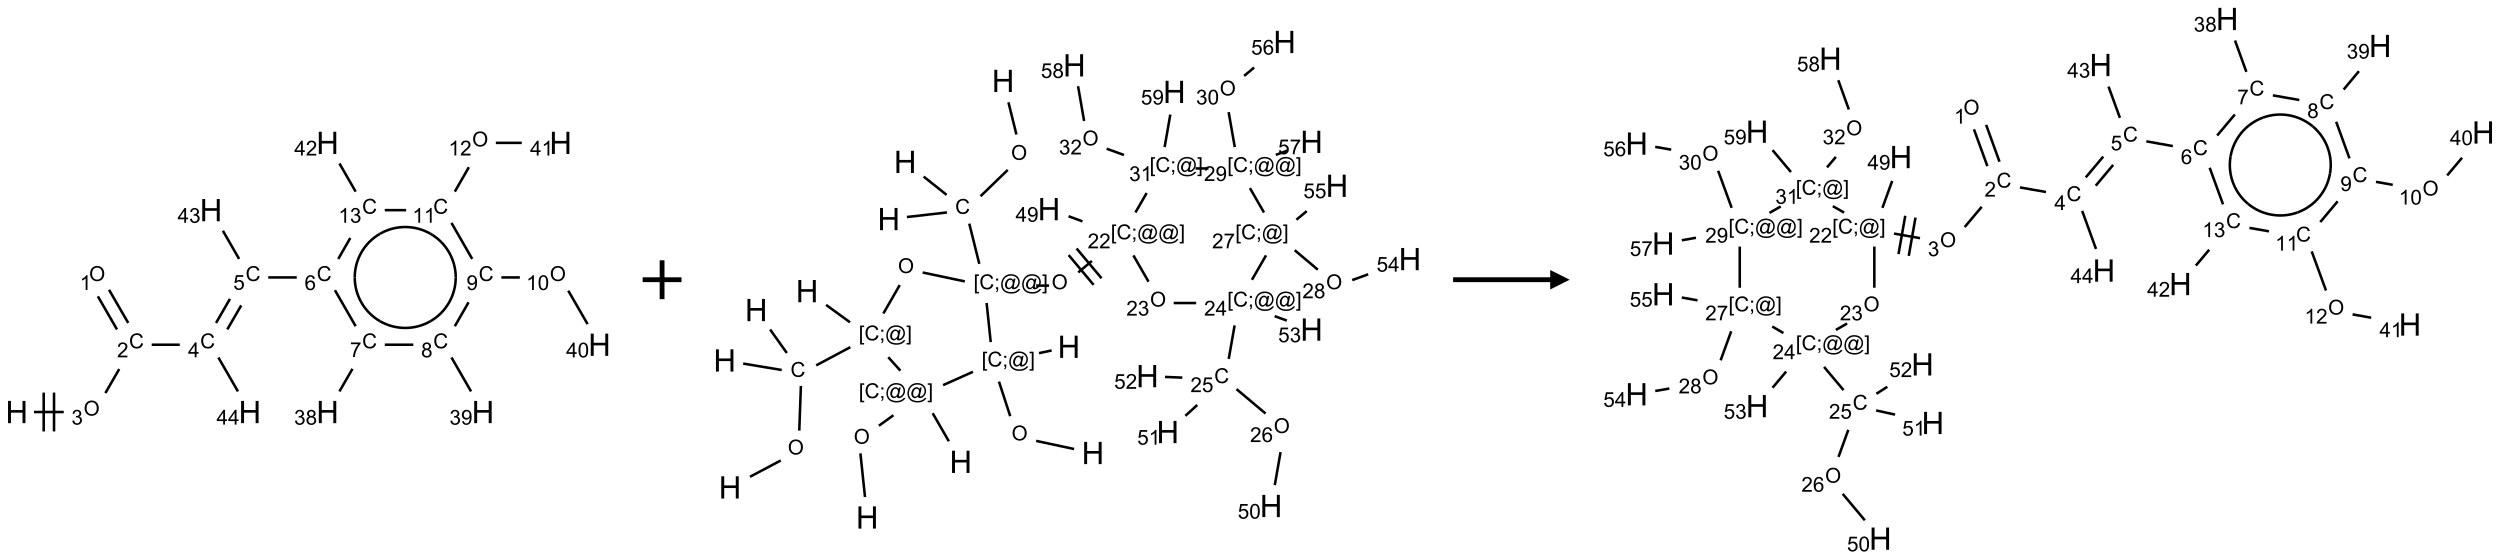 <?xml version="1.0" encoding="UTF-8"?>
<svg xmlns="http://www.w3.org/2000/svg" xmlns:xlink="http://www.w3.org/1999/xlink" width="1287" height="288" viewBox="0 0 1287 288">
<defs>
<g>
<g id="glyph-0-0">
<path d="M 2 0 L 2 -10 L 10 -10 L 10 0 Z M 2.25 -0.25 L 9.75 -0.25 L 9.75 -9.75 L 2.25 -9.75 Z M 2.25 -0.25 "/>
</g>
<g id="glyph-0-1">
<path d="M 1.281 0 L 1.281 -11.453 L 2.797 -11.453 L 2.797 -6.75 L 8.75 -6.75 L 8.75 -11.453 L 10.266 -11.453 L 10.266 0 L 8.75 0 L 8.75 -5.398 L 2.797 -5.398 L 2.797 0 Z M 1.281 0 "/>
</g>
<g id="glyph-1-0">
<path d="M 1.332 0 L 1.332 -6.668 L 6.668 -6.668 L 6.668 0 Z M 1.5 -0.168 L 6.5 -0.168 L 6.5 -6.5 L 1.5 -6.5 Z M 1.5 -0.168 "/>
</g>
<g id="glyph-1-1">
<path d="M 0.516 -3.719 C 0.516 -4.984 0.855 -5.977 1.535 -6.695 C 2.215 -7.414 3.094 -7.77 4.172 -7.77 C 4.875 -7.77 5.512 -7.602 6.078 -7.266 C 6.645 -6.93 7.074 -6.461 7.371 -5.855 C 7.668 -5.254 7.816 -4.57 7.816 -3.809 C 7.816 -3.035 7.66 -2.34 7.348 -1.73 C 7.035 -1.117 6.594 -0.656 6.02 -0.34 C 5.449 -0.027 4.828 0.129 4.168 0.129 C 3.449 0.129 2.805 -0.043 2.238 -0.391 C 1.672 -0.738 1.246 -1.211 0.953 -1.812 C 0.66 -2.414 0.516 -3.047 0.516 -3.719 Z M 1.559 -3.703 C 1.559 -2.781 1.805 -2.059 2.301 -1.527 C 2.793 -1 3.414 -0.734 4.16 -0.734 C 4.922 -0.734 5.547 -1 6.039 -1.535 C 6.531 -2.07 6.777 -2.828 6.777 -3.812 C 6.777 -4.434 6.672 -4.977 6.461 -5.441 C 6.25 -5.902 5.945 -6.262 5.539 -6.52 C 5.133 -6.773 4.68 -6.902 4.176 -6.902 C 3.461 -6.902 2.848 -6.656 2.332 -6.164 C 1.816 -5.672 1.559 -4.852 1.559 -3.703 Z M 1.559 -3.703 "/>
</g>
<g id="glyph-1-2">
<path d="M 0.449 -2.016 L 1.387 -2.141 C 1.492 -1.609 1.676 -1.227 1.934 -0.992 C 2.191 -0.758 2.508 -0.641 2.879 -0.641 C 3.32 -0.641 3.695 -0.793 3.996 -1.098 C 4.301 -1.402 4.453 -1.781 4.453 -2.234 C 4.453 -2.664 4.312 -3.02 4.031 -3.301 C 3.75 -3.578 3.391 -3.719 2.957 -3.719 C 2.781 -3.719 2.562 -3.684 2.297 -3.613 L 2.402 -4.438 C 2.465 -4.43 2.516 -4.426 2.551 -4.426 C 2.949 -4.426 3.312 -4.531 3.629 -4.738 C 3.949 -4.949 4.109 -5.27 4.109 -5.703 C 4.109 -6.047 3.992 -6.332 3.762 -6.559 C 3.527 -6.785 3.227 -6.895 2.859 -6.895 C 2.496 -6.895 2.191 -6.781 1.949 -6.551 C 1.707 -6.324 1.547 -5.98 1.48 -5.52 L 0.543 -5.688 C 0.656 -6.316 0.918 -6.805 1.324 -7.148 C 1.73 -7.492 2.234 -7.668 2.84 -7.668 C 3.254 -7.668 3.641 -7.578 3.988 -7.398 C 4.34 -7.219 4.609 -6.977 4.793 -6.668 C 4.98 -6.359 5.074 -6.031 5.074 -5.684 C 5.074 -5.352 4.984 -5.051 4.809 -4.781 C 4.629 -4.512 4.367 -4.297 4.02 -4.137 C 4.473 -4.031 4.824 -3.816 5.074 -3.488 C 5.324 -3.16 5.449 -2.75 5.449 -2.254 C 5.449 -1.59 5.203 -1.023 4.719 -0.559 C 4.234 -0.098 3.617 0.137 2.875 0.137 C 2.203 0.137 1.648 -0.062 1.207 -0.465 C 0.762 -0.863 0.512 -1.379 0.449 -2.016 Z M 0.449 -2.016 "/>
</g>
<g id="glyph-1-3">
<path d="M 6.27 -2.676 L 7.281 -2.422 C 7.07 -1.594 6.688 -0.961 6.137 -0.523 C 5.586 -0.086 4.914 0.129 4.121 0.129 C 3.297 0.129 2.629 -0.039 2.113 -0.371 C 1.598 -0.707 1.203 -1.191 0.934 -1.828 C 0.664 -2.465 0.531 -3.145 0.531 -3.875 C 0.531 -4.672 0.684 -5.363 0.988 -5.957 C 1.293 -6.547 1.723 -6.996 2.285 -7.305 C 2.844 -7.613 3.461 -7.766 4.137 -7.766 C 4.898 -7.766 5.543 -7.57 6.062 -7.184 C 6.582 -6.793 6.945 -6.246 7.152 -5.543 L 6.156 -5.309 C 5.98 -5.863 5.723 -6.266 5.387 -6.52 C 5.051 -6.773 4.625 -6.902 4.113 -6.902 C 3.527 -6.902 3.039 -6.762 2.645 -6.48 C 2.25 -6.199 1.973 -5.82 1.812 -5.348 C 1.652 -4.871 1.574 -4.383 1.574 -3.879 C 1.574 -3.23 1.668 -2.664 1.855 -2.18 C 2.047 -1.695 2.34 -1.332 2.738 -1.094 C 3.137 -0.855 3.57 -0.734 4.035 -0.734 C 4.602 -0.734 5.082 -0.898 5.473 -1.223 C 5.867 -1.551 6.133 -2.035 6.27 -2.676 Z M 6.27 -2.676 "/>
</g>
<g id="glyph-1-4">
<path d="M 5.371 -0.902 L 5.371 0 L 0.324 0 C 0.316 -0.227 0.352 -0.441 0.434 -0.652 C 0.562 -0.996 0.766 -1.332 1.051 -1.668 C 1.332 -2 1.742 -2.387 2.277 -2.824 C 3.105 -3.504 3.668 -4.043 3.957 -4.441 C 4.25 -4.84 4.395 -5.215 4.395 -5.566 C 4.395 -5.938 4.262 -6.254 3.996 -6.508 C 3.73 -6.762 3.387 -6.891 2.957 -6.891 C 2.508 -6.891 2.145 -6.754 1.875 -6.484 C 1.605 -6.215 1.469 -5.84 1.465 -5.359 L 0.5 -5.457 C 0.566 -6.176 0.812 -6.727 1.246 -7.102 C 1.676 -7.477 2.254 -7.668 2.98 -7.668 C 3.711 -7.668 4.293 -7.465 4.719 -7.059 C 5.145 -6.652 5.359 -6.148 5.359 -5.547 C 5.359 -5.242 5.297 -4.941 5.172 -4.645 C 5.047 -4.352 4.84 -4.039 4.551 -3.715 C 4.262 -3.387 3.777 -2.938 3.105 -2.371 C 2.543 -1.898 2.18 -1.578 2.02 -1.41 C 1.859 -1.242 1.73 -1.07 1.625 -0.902 Z M 5.371 -0.902 "/>
</g>
<g id="glyph-1-5">
<path d="M 3.973 0 L 3.035 0 L 3.035 -5.973 C 2.809 -5.758 2.516 -5.543 2.148 -5.328 C 1.781 -5.113 1.453 -4.953 1.16 -4.844 L 1.16 -5.75 C 1.684 -5.996 2.145 -6.297 2.535 -6.645 C 2.93 -6.996 3.207 -7.336 3.371 -7.668 L 3.973 -7.668 Z M 3.973 0 "/>
</g>
<g id="glyph-1-6">
<path d="M 3.449 0 L 3.449 -1.828 L 0.137 -1.828 L 0.137 -2.688 L 3.621 -7.637 L 4.387 -7.637 L 4.387 -2.688 L 5.418 -2.688 L 5.418 -1.828 L 4.387 -1.828 L 4.387 0 Z M 3.449 -2.688 L 3.449 -6.129 L 1.059 -2.688 Z M 3.449 -2.688 "/>
</g>
<g id="glyph-1-7">
<path d="M 0.441 -2 L 1.426 -2.082 C 1.5 -1.605 1.668 -1.242 1.934 -1.004 C 2.199 -0.762 2.52 -0.641 2.895 -0.641 C 3.348 -0.641 3.73 -0.812 4.043 -1.152 C 4.355 -1.492 4.512 -1.941 4.512 -2.504 C 4.512 -3.039 4.359 -3.461 4.059 -3.77 C 3.758 -4.078 3.367 -4.234 2.879 -4.234 C 2.578 -4.234 2.305 -4.164 2.062 -4.027 C 1.82 -3.891 1.629 -3.715 1.488 -3.496 L 0.609 -3.609 L 1.348 -7.531 L 5.145 -7.531 L 5.145 -6.637 L 2.098 -6.637 L 1.688 -4.582 C 2.145 -4.902 2.625 -5.062 3.129 -5.062 C 3.797 -5.062 4.359 -4.832 4.816 -4.371 C 5.277 -3.91 5.504 -3.312 5.504 -2.59 C 5.504 -1.898 5.305 -1.301 4.902 -0.797 C 4.41 -0.18 3.742 0.129 2.895 0.129 C 2.199 0.129 1.633 -0.062 1.195 -0.453 C 0.758 -0.844 0.504 -1.359 0.441 -2 Z M 0.441 -2 "/>
</g>
<g id="glyph-1-8">
<path d="M 5.309 -5.766 L 4.375 -5.691 C 4.293 -6.059 4.172 -6.328 4.02 -6.496 C 3.766 -6.762 3.453 -6.895 3.082 -6.895 C 2.785 -6.895 2.523 -6.812 2.297 -6.645 C 2 -6.43 1.77 -6.117 1.598 -5.703 C 1.43 -5.289 1.34 -4.703 1.332 -3.938 C 1.559 -4.281 1.836 -4.535 2.16 -4.703 C 2.488 -4.871 2.828 -4.953 3.188 -4.953 C 3.812 -4.953 4.344 -4.723 4.785 -4.262 C 5.223 -3.801 5.441 -3.207 5.441 -2.48 C 5.441 -2 5.34 -1.555 5.133 -1.145 C 4.926 -0.73 4.641 -0.418 4.281 -0.199 C 3.922 0.02 3.512 0.129 3.051 0.129 C 2.27 0.129 1.633 -0.156 1.141 -0.73 C 0.648 -1.305 0.402 -2.254 0.402 -3.574 C 0.402 -5.051 0.672 -6.121 1.219 -6.793 C 1.695 -7.375 2.336 -7.668 3.141 -7.668 C 3.742 -7.668 4.234 -7.5 4.617 -7.16 C 5 -6.824 5.23 -6.359 5.309 -5.766 Z M 1.48 -2.473 C 1.48 -2.152 1.547 -1.844 1.684 -1.547 C 1.82 -1.25 2.016 -1.027 2.262 -0.871 C 2.508 -0.719 2.766 -0.641 3.035 -0.641 C 3.434 -0.641 3.773 -0.801 4.059 -1.121 C 4.344 -1.441 4.484 -1.875 4.484 -2.422 C 4.484 -2.949 4.344 -3.367 4.062 -3.668 C 3.781 -3.973 3.426 -4.125 3 -4.125 C 2.578 -4.125 2.219 -3.973 1.922 -3.668 C 1.625 -3.363 1.48 -2.969 1.48 -2.473 Z M 1.48 -2.473 "/>
</g>
<g id="glyph-1-9">
<path d="M 0.504 -6.637 L 0.504 -7.535 L 5.449 -7.535 L 5.449 -6.809 C 4.961 -6.289 4.48 -5.602 4.004 -4.746 C 3.527 -3.887 3.156 -3.004 2.895 -2.098 C 2.707 -1.461 2.59 -0.762 2.535 0 L 1.574 0 C 1.582 -0.602 1.703 -1.328 1.926 -2.176 C 2.152 -3.027 2.477 -3.848 2.898 -4.637 C 3.32 -5.426 3.77 -6.094 4.246 -6.637 Z M 0.504 -6.637 "/>
</g>
<g id="glyph-1-10">
<path d="M 1.887 -4.141 C 1.496 -4.281 1.207 -4.484 1.02 -4.75 C 0.832 -5.016 0.738 -5.328 0.738 -5.699 C 0.738 -6.254 0.938 -6.719 1.34 -7.098 C 1.738 -7.477 2.27 -7.668 2.934 -7.668 C 3.598 -7.668 4.137 -7.473 4.543 -7.086 C 4.949 -6.699 5.152 -6.227 5.152 -5.672 C 5.152 -5.316 5.059 -5.008 4.871 -4.746 C 4.688 -4.484 4.406 -4.281 4.027 -4.141 C 4.496 -3.988 4.852 -3.742 5.098 -3.402 C 5.34 -3.062 5.465 -2.656 5.465 -2.184 C 5.465 -1.531 5.234 -0.98 4.77 -0.535 C 4.309 -0.09 3.703 0.129 2.949 0.129 C 2.195 0.129 1.586 -0.094 1.125 -0.539 C 0.664 -0.984 0.434 -1.543 0.434 -2.207 C 0.434 -2.703 0.559 -3.121 0.809 -3.457 C 1.062 -3.793 1.422 -4.02 1.887 -4.141 Z M 1.699 -5.73 C 1.699 -5.367 1.812 -5.074 2.047 -4.844 C 2.281 -4.613 2.582 -4.5 2.953 -4.5 C 3.312 -4.5 3.609 -4.613 3.84 -4.84 C 4.07 -5.066 4.188 -5.348 4.188 -5.676 C 4.188 -6.02 4.07 -6.309 3.832 -6.543 C 3.594 -6.777 3.297 -6.895 2.941 -6.895 C 2.586 -6.895 2.289 -6.781 2.051 -6.551 C 1.816 -6.324 1.699 -6.047 1.699 -5.73 Z M 1.395 -2.203 C 1.395 -1.938 1.461 -1.676 1.586 -1.426 C 1.711 -1.176 1.902 -0.984 2.152 -0.848 C 2.402 -0.711 2.672 -0.641 2.957 -0.641 C 3.406 -0.641 3.777 -0.785 4.066 -1.074 C 4.359 -1.363 4.504 -1.727 4.504 -2.172 C 4.504 -2.625 4.355 -2.996 4.055 -3.293 C 3.754 -3.586 3.379 -3.734 2.926 -3.734 C 2.484 -3.734 2.121 -3.59 1.832 -3.297 C 1.543 -3.004 1.395 -2.641 1.395 -2.203 Z M 1.395 -2.203 "/>
</g>
<g id="glyph-1-11">
<path d="M 0.582 -1.766 L 1.484 -1.848 C 1.562 -1.426 1.707 -1.117 1.922 -0.926 C 2.137 -0.734 2.414 -0.641 2.75 -0.641 C 3.039 -0.641 3.289 -0.707 3.508 -0.84 C 3.727 -0.973 3.902 -1.148 4.043 -1.367 C 4.18 -1.586 4.297 -1.887 4.391 -2.262 C 4.484 -2.637 4.531 -3.016 4.531 -3.406 C 4.531 -3.449 4.531 -3.512 4.527 -3.594 C 4.34 -3.297 4.082 -3.055 3.758 -2.867 C 3.434 -2.68 3.082 -2.59 2.703 -2.59 C 2.07 -2.59 1.535 -2.816 1.098 -3.277 C 0.66 -3.734 0.441 -4.34 0.441 -5.09 C 0.441 -5.863 0.672 -6.484 1.129 -6.957 C 1.586 -7.43 2.156 -7.668 2.844 -7.668 C 3.34 -7.668 3.793 -7.531 4.207 -7.266 C 4.617 -7 4.93 -6.617 5.145 -6.121 C 5.355 -5.629 5.465 -4.91 5.465 -3.973 C 5.465 -2.996 5.359 -2.223 5.145 -1.645 C 4.934 -1.066 4.617 -0.625 4.199 -0.324 C 3.781 -0.02 3.293 0.129 2.73 0.129 C 2.133 0.129 1.645 -0.035 1.266 -0.367 C 0.887 -0.699 0.66 -1.164 0.582 -1.766 Z M 4.422 -5.137 C 4.422 -5.676 4.277 -6.102 3.992 -6.418 C 3.707 -6.734 3.359 -6.891 2.957 -6.891 C 2.543 -6.891 2.18 -6.719 1.871 -6.379 C 1.562 -6.039 1.406 -5.598 1.406 -5.059 C 1.406 -4.57 1.555 -4.176 1.848 -3.871 C 2.141 -3.566 2.5 -3.418 2.934 -3.418 C 3.367 -3.418 3.723 -3.57 4.004 -3.871 C 4.281 -4.176 4.422 -4.598 4.422 -5.137 Z M 4.422 -5.137 "/>
</g>
<g id="glyph-1-12">
<path d="M 0.441 -3.766 C 0.441 -4.668 0.535 -5.395 0.723 -5.945 C 0.906 -6.496 1.184 -6.922 1.551 -7.219 C 1.918 -7.516 2.375 -7.668 2.934 -7.668 C 3.344 -7.668 3.703 -7.586 4.012 -7.418 C 4.32 -7.254 4.574 -7.016 4.777 -6.707 C 4.977 -6.395 5.137 -6.016 5.25 -5.57 C 5.363 -5.125 5.422 -4.523 5.422 -3.766 C 5.422 -2.871 5.328 -2.148 5.145 -1.598 C 4.961 -1.047 4.688 -0.621 4.32 -0.32 C 3.953 -0.02 3.492 0.129 2.934 0.129 C 2.195 0.129 1.617 -0.133 1.199 -0.66 C 0.695 -1.297 0.441 -2.332 0.441 -3.766 Z M 1.406 -3.766 C 1.406 -2.512 1.555 -1.68 1.848 -1.262 C 2.141 -0.848 2.5 -0.641 2.934 -0.641 C 3.363 -0.641 3.727 -0.848 4.02 -1.266 C 4.312 -1.684 4.457 -2.516 4.457 -3.766 C 4.457 -5.023 4.312 -5.859 4.02 -6.27 C 3.727 -6.684 3.359 -6.891 2.922 -6.891 C 2.492 -6.891 2.148 -6.707 1.891 -6.344 C 1.566 -5.879 1.406 -5.02 1.406 -3.766 Z M 1.406 -3.766 "/>
</g>
<g id="glyph-1-13">
<path d="M 0.723 2.121 L 0.723 -7.637 L 2.793 -7.637 L 2.793 -6.859 L 1.66 -6.859 L 1.66 1.344 L 2.793 1.344 L 2.793 2.121 Z M 0.723 2.121 "/>
</g>
<g id="glyph-1-14">
<path d="M 0.949 -4.465 L 0.949 -5.531 L 2.016 -5.531 L 2.016 -4.465 Z M 0.949 0 L 0.949 -1.066 L 2.016 -1.066 L 2.016 0 C 2.016 0.391 1.945 0.711 1.809 0.949 C 1.668 1.191 1.449 1.379 1.145 1.512 L 0.887 1.109 C 1.082 1.023 1.23 0.895 1.324 0.727 C 1.418 0.559 1.469 0.316 1.48 0 Z M 0.949 0 "/>
</g>
<g id="glyph-1-15">
<path d="M 6.047 -0.848 C 5.82 -0.59 5.57 -0.379 5.289 -0.223 C 5.008 -0.062 4.73 0.016 4.449 0.016 C 4.141 0.016 3.84 -0.074 3.547 -0.254 C 3.254 -0.434 3.02 -0.715 2.836 -1.09 C 2.652 -1.465 2.562 -1.875 2.562 -2.324 C 2.562 -2.875 2.703 -3.43 2.988 -3.98 C 3.27 -4.535 3.621 -4.953 4.043 -5.23 C 4.461 -5.508 4.871 -5.645 5.266 -5.645 C 5.566 -5.645 5.855 -5.566 6.129 -5.41 C 6.402 -5.25 6.641 -5.012 6.84 -4.688 L 7.016 -5.496 L 7.949 -5.496 L 7.199 -2 C 7.094 -1.516 7.043 -1.246 7.043 -1.191 C 7.043 -1.098 7.078 -1.02 7.148 -0.949 C 7.219 -0.883 7.305 -0.848 7.406 -0.848 C 7.59 -0.848 7.832 -0.953 8.129 -1.168 C 8.527 -1.445 8.84 -1.816 9.07 -2.285 C 9.301 -2.75 9.418 -3.234 9.418 -3.73 C 9.418 -4.309 9.27 -4.852 8.973 -5.355 C 8.676 -5.859 8.23 -6.262 7.645 -6.562 C 7.055 -6.863 6.406 -7.016 5.691 -7.016 C 4.879 -7.016 4.137 -6.824 3.465 -6.445 C 2.793 -6.066 2.273 -5.52 1.902 -4.809 C 1.535 -4.098 1.348 -3.34 1.348 -2.527 C 1.348 -1.676 1.535 -0.941 1.902 -0.328 C 2.273 0.285 2.809 0.742 3.508 1.035 C 4.207 1.328 4.984 1.473 5.832 1.473 C 6.742 1.473 7.504 1.32 8.121 1.016 C 8.734 0.711 9.195 0.34 9.5 -0.098 L 10.441 -0.098 C 10.266 0.266 9.961 0.637 9.531 1.016 C 9.102 1.395 8.59 1.695 7.996 1.914 C 7.402 2.133 6.688 2.246 5.848 2.246 C 5.078 2.246 4.367 2.145 3.715 1.949 C 3.066 1.75 2.512 1.453 2.051 1.055 C 1.594 0.656 1.25 0.199 1.016 -0.316 C 0.723 -0.973 0.578 -1.684 0.578 -2.441 C 0.578 -3.289 0.75 -4.098 1.098 -4.863 C 1.523 -5.805 2.125 -6.527 2.902 -7.027 C 3.684 -7.527 4.629 -7.777 5.738 -7.777 C 6.602 -7.777 7.375 -7.602 8.059 -7.246 C 8.746 -6.895 9.285 -6.371 9.684 -5.672 C 10.02 -5.07 10.188 -4.418 10.188 -3.715 C 10.188 -2.707 9.832 -1.812 9.125 -1.031 C 8.492 -0.328 7.801 0.02 7.051 0.02 C 6.812 0.02 6.617 -0.016 6.473 -0.09 C 6.324 -0.16 6.215 -0.266 6.145 -0.402 C 6.102 -0.488 6.066 -0.637 6.047 -0.848 Z M 3.527 -2.262 C 3.527 -1.785 3.641 -1.414 3.863 -1.152 C 4.09 -0.887 4.348 -0.754 4.641 -0.754 C 4.836 -0.754 5.039 -0.812 5.254 -0.93 C 5.469 -1.047 5.676 -1.219 5.871 -1.449 C 6.066 -1.676 6.23 -1.969 6.355 -2.32 C 6.48 -2.672 6.543 -3.027 6.543 -3.379 C 6.543 -3.852 6.426 -4.219 6.191 -4.48 C 5.957 -4.738 5.672 -4.871 5.332 -4.871 C 5.109 -4.871 4.902 -4.812 4.707 -4.699 C 4.512 -4.586 4.32 -4.406 4.137 -4.156 C 3.953 -3.906 3.805 -3.602 3.691 -3.246 C 3.582 -2.887 3.527 -2.559 3.527 -2.262 Z M 3.527 -2.262 "/>
</g>
<g id="glyph-1-16">
<path d="M 2.27 2.121 L 0.203 2.121 L 0.203 1.344 L 1.332 1.344 L 1.332 -6.859 L 0.203 -6.859 L 0.203 -7.637 L 2.27 -7.637 Z M 2.27 2.121 "/>
</g>
</g>
</defs>
<path fill="none" stroke-width="0.033" stroke-linecap="butt" stroke-linejoin="miter" stroke="rgb(0%, 0%, 0%)" stroke-opacity="1" stroke-miterlimit="10" d="M 0.222 3.464 L 0.605 3.464 " transform="matrix(40, 0, 0, 40, 8.615, 73.547)"/>
<path fill="none" stroke-width="0.033" stroke-linecap="butt" stroke-linejoin="miter" stroke="rgb(0%, 0%, 0%)" stroke-opacity="1" stroke-miterlimit="10" d="M 0.48 3.714 L 0.48 3.214 " transform="matrix(40, 0, 0, 40, 8.615, 73.547)"/>
<path fill="none" stroke-width="0.033" stroke-linecap="butt" stroke-linejoin="miter" stroke="rgb(0%, 0%, 0%)" stroke-opacity="1" stroke-miterlimit="10" d="M 0.347 3.714 L 0.347 3.214 " transform="matrix(40, 0, 0, 40, 8.615, 73.547)"/>
<path fill="none" stroke-width="0.033" stroke-linecap="butt" stroke-linejoin="miter" stroke="rgb(0%, 0%, 0%)" stroke-opacity="1" stroke-miterlimit="10" d="M 1.141 3.22 L 1.319 2.911 " transform="matrix(40, 0, 0, 40, 8.615, 73.547)"/>
<path fill="none" stroke-width="0.033" stroke-linecap="butt" stroke-linejoin="miter" stroke="rgb(0%, 0%, 0%)" stroke-opacity="1" stroke-miterlimit="10" d="M 1.435 2.318 L 1.188 1.891 " transform="matrix(40, 0, 0, 40, 8.615, 73.547)"/>
<path fill="none" stroke-width="0.033" stroke-linecap="butt" stroke-linejoin="miter" stroke="rgb(0%, 0%, 0%)" stroke-opacity="1" stroke-miterlimit="10" d="M 1.29 2.401 L 1.044 1.975 " transform="matrix(40, 0, 0, 40, 8.615, 73.547)"/>
<path fill="none" stroke-width="0.033" stroke-linecap="butt" stroke-linejoin="miter" stroke="rgb(0%, 0%, 0%)" stroke-opacity="1" stroke-miterlimit="10" d="M 1.737 2.598 L 2.098 2.598 " transform="matrix(40, 0, 0, 40, 8.615, 73.547)"/>
<path fill="none" stroke-width="0.033" stroke-linecap="butt" stroke-linejoin="miter" stroke="rgb(0%, 0%, 0%)" stroke-opacity="1" stroke-miterlimit="10" d="M 2.71 2.401 L 2.889 2.092 " transform="matrix(40, 0, 0, 40, 8.615, 73.547)"/>
<path fill="none" stroke-width="0.033" stroke-linecap="butt" stroke-linejoin="miter" stroke="rgb(0%, 0%, 0%)" stroke-opacity="1" stroke-miterlimit="10" d="M 2.565 2.318 L 2.744 2.008 " transform="matrix(40, 0, 0, 40, 8.615, 73.547)"/>
<path fill="none" stroke-width="0.033" stroke-linecap="butt" stroke-linejoin="miter" stroke="rgb(0%, 0%, 0%)" stroke-opacity="1" stroke-miterlimit="10" d="M 3.237 1.732 L 3.604 1.732 " transform="matrix(40, 0, 0, 40, 8.615, 73.547)"/>
<path fill="none" stroke-width="0.033" stroke-linecap="butt" stroke-linejoin="miter" stroke="rgb(0%, 0%, 0%)" stroke-opacity="1" stroke-miterlimit="10" d="M 4.095 1.896 L 4.362 2.36 " transform="matrix(40, 0, 0, 40, 8.615, 73.547)"/>
<path fill="none" stroke-width="0.033" stroke-linecap="butt" stroke-linejoin="miter" stroke="rgb(0%, 0%, 0%)" stroke-opacity="1" stroke-miterlimit="10" d="M 4.321 2.908 L 4.153 3.199 " transform="matrix(40, 0, 0, 40, 8.615, 73.547)"/>
<path fill="none" stroke-width="0.033" stroke-linecap="butt" stroke-linejoin="miter" stroke="rgb(0%, 0%, 0%)" stroke-opacity="1" stroke-miterlimit="10" d="M 4.737 2.598 L 5.104 2.598 " transform="matrix(40, 0, 0, 40, 8.615, 73.547)"/>
<path fill="none" stroke-width="0.033" stroke-linecap="butt" stroke-linejoin="miter" stroke="rgb(0%, 0%, 0%)" stroke-opacity="1" stroke-miterlimit="10" d="M 5.595 2.762 L 5.847 3.199 " transform="matrix(40, 0, 0, 40, 8.615, 73.547)"/>
<path fill="none" stroke-width="0.033" stroke-linecap="butt" stroke-linejoin="miter" stroke="rgb(0%, 0%, 0%)" stroke-opacity="1" stroke-miterlimit="10" d="M 5.638 2.36 L 5.815 2.052 " transform="matrix(40, 0, 0, 40, 8.615, 73.547)"/>
<path fill="none" stroke-width="0.033" stroke-linecap="butt" stroke-linejoin="miter" stroke="rgb(0%, 0%, 0%)" stroke-opacity="1" stroke-miterlimit="10" d="M 6.237 1.732 L 6.475 1.732 " transform="matrix(40, 0, 0, 40, 8.615, 73.547)"/>
<path fill="none" stroke-width="0.033" stroke-linecap="butt" stroke-linejoin="miter" stroke="rgb(0%, 0%, 0%)" stroke-opacity="1" stroke-miterlimit="10" d="M 7.098 1.902 L 7.347 2.333 " transform="matrix(40, 0, 0, 40, 8.615, 73.547)"/>
<path fill="none" stroke-width="0.033" stroke-linecap="butt" stroke-linejoin="miter" stroke="rgb(0%, 0%, 0%)" stroke-opacity="1" stroke-miterlimit="10" d="M 5.862 1.494 L 5.595 1.03 " transform="matrix(40, 0, 0, 40, 8.615, 73.547)"/>
<path fill="none" stroke-width="0.033" stroke-linecap="butt" stroke-linejoin="miter" stroke="rgb(0%, 0%, 0%)" stroke-opacity="1" stroke-miterlimit="10" d="M 5.638 0.628 L 5.819 0.313 " transform="matrix(40, 0, 0, 40, 8.615, 73.547)"/>
<path fill="none" stroke-width="0.033" stroke-linecap="butt" stroke-linejoin="miter" stroke="rgb(0%, 0%, 0%)" stroke-opacity="1" stroke-miterlimit="10" d="M 6.166 -0 L 6.5 -0 " transform="matrix(40, 0, 0, 40, 8.615, 73.547)"/>
<path fill="none" stroke-width="0.033" stroke-linecap="butt" stroke-linejoin="miter" stroke="rgb(0%, 0%, 0%)" stroke-opacity="1" stroke-miterlimit="10" d="M 5.011 0.866 L 4.737 0.866 " transform="matrix(40, 0, 0, 40, 8.615, 73.547)"/>
<path fill="none" stroke-width="0.033" stroke-linecap="butt" stroke-linejoin="miter" stroke="rgb(0%, 0%, 0%)" stroke-opacity="1" stroke-miterlimit="10" d="M 4.293 1.224 L 4.138 1.494 " transform="matrix(40, 0, 0, 40, 8.615, 73.547)"/>
<path fill="none" stroke-width="0.033" stroke-linecap="butt" stroke-linejoin="miter" stroke="rgb(0%, 0%, 0%)" stroke-opacity="1" stroke-miterlimit="10" d="M 4.362 0.628 L 4.153 0.265 " transform="matrix(40, 0, 0, 40, 8.615, 73.547)"/>
<path fill="none" stroke-width="0.033" stroke-linecap="butt" stroke-linejoin="miter" stroke="rgb(0%, 0%, 0%)" stroke-opacity="1" stroke-miterlimit="10" d="M 2.862 1.494 L 2.653 1.131 " transform="matrix(40, 0, 0, 40, 8.615, 73.547)"/>
<path fill="none" stroke-width="0.033" stroke-linecap="butt" stroke-linejoin="miter" stroke="rgb(0%, 0%, 0%)" stroke-opacity="1" stroke-miterlimit="10" d="M 2.595 2.762 L 2.847 3.199 " transform="matrix(40, 0, 0, 40, 8.615, 73.547)"/>
<path fill="none" stroke-width="0.033" stroke-linecap="butt" stroke-linejoin="miter" stroke="rgb(0%, 0%, 0%)" stroke-opacity="1" stroke-miterlimit="10" d="M 4.675 2.295 C 4.474 2.179 4.35 1.964 4.35 1.732 " transform="matrix(40, 0, 0, 40, 8.615, 73.547)"/>
<path fill="none" stroke-width="0.033" stroke-linecap="butt" stroke-linejoin="miter" stroke="rgb(0%, 0%, 0%)" stroke-opacity="1" stroke-miterlimit="10" d="M 5.325 2.295 C 5.124 2.411 4.876 2.411 4.675 2.295 " transform="matrix(40, 0, 0, 40, 8.615, 73.547)"/>
<path fill="none" stroke-width="0.033" stroke-linecap="butt" stroke-linejoin="miter" stroke="rgb(0%, 0%, 0%)" stroke-opacity="1" stroke-miterlimit="10" d="M 5.65 1.732 C 5.65 1.964 5.526 2.179 5.325 2.295 " transform="matrix(40, 0, 0, 40, 8.615, 73.547)"/>
<path fill="none" stroke-width="0.033" stroke-linecap="butt" stroke-linejoin="miter" stroke="rgb(0%, 0%, 0%)" stroke-opacity="1" stroke-miterlimit="10" d="M 5.325 1.17 C 5.526 1.286 5.65 1.5 5.65 1.732 " transform="matrix(40, 0, 0, 40, 8.615, 73.547)"/>
<path fill="none" stroke-width="0.033" stroke-linecap="butt" stroke-linejoin="miter" stroke="rgb(0%, 0%, 0%)" stroke-opacity="1" stroke-miterlimit="10" d="M 4.675 1.17 C 4.876 1.054 5.124 1.054 5.325 1.17 " transform="matrix(40, 0, 0, 40, 8.615, 73.547)"/>
<path fill="none" stroke-width="0.033" stroke-linecap="butt" stroke-linejoin="miter" stroke="rgb(0%, 0%, 0%)" stroke-opacity="1" stroke-miterlimit="10" d="M 4.35 1.732 C 4.35 1.5 4.474 1.286 4.675 1.17 " transform="matrix(40, 0, 0, 40, 8.615, 73.547)"/>
<g fill="rgb(0%, 0%, 0%)" fill-opacity="1">
<use xlink:href="#glyph-0-1" x="2.844" y="217.84"/>
</g>
<g fill="rgb(0%, 0%, 0%)" fill-opacity="1">
<use xlink:href="#glyph-1-1" x="43.039" y="213.961"/>
</g>
<g fill="rgb(0%, 0%, 0%)" fill-opacity="1">
<use xlink:href="#glyph-1-2" x="36.77" y="218.59"/>
</g>
<g fill="rgb(0%, 0%, 0%)" fill-opacity="1">
<use xlink:href="#glyph-1-3" x="66.398" y="179.316"/>
</g>
<g fill="rgb(0%, 0%, 0%)" fill-opacity="1">
<use xlink:href="#glyph-1-4" x="60.227" y="183.949"/>
</g>
<g fill="rgb(0%, 0%, 0%)" fill-opacity="1">
<use xlink:href="#glyph-1-1" x="45.859" y="144.676"/>
</g>
<g fill="rgb(0%, 0%, 0%)" fill-opacity="1">
<use xlink:href="#glyph-1-5" x="41.066" y="149.309"/>
</g>
<g fill="rgb(0%, 0%, 0%)" fill-opacity="1">
<use xlink:href="#glyph-1-3" x="103.023" y="179.316"/>
</g>
<g fill="rgb(0%, 0%, 0%)" fill-opacity="1">
<use xlink:href="#glyph-1-6" x="96.801" y="183.918"/>
</g>
<g fill="rgb(0%, 0%, 0%)" fill-opacity="1">
<use xlink:href="#glyph-1-3" x="126.398" y="144.672"/>
</g>
<g fill="rgb(0%, 0%, 0%)" fill-opacity="1">
<use xlink:href="#glyph-1-7" x="120.086" y="149.176"/>
</g>
<g fill="rgb(0%, 0%, 0%)" fill-opacity="1">
<use xlink:href="#glyph-1-3" x="163.023" y="144.672"/>
</g>
<g fill="rgb(0%, 0%, 0%)" fill-opacity="1">
<use xlink:href="#glyph-1-8" x="156.777" y="149.309"/>
</g>
<g fill="rgb(0%, 0%, 0%)" fill-opacity="1">
<use xlink:href="#glyph-1-3" x="186.398" y="179.316"/>
</g>
<g fill="rgb(0%, 0%, 0%)" fill-opacity="1">
<use xlink:href="#glyph-1-9" x="180.145" y="183.82"/>
</g>
<g fill="rgb(0%, 0%, 0%)" fill-opacity="1">
<use xlink:href="#glyph-0-1" x="162.844" y="217.84"/>
</g>
<g fill="rgb(0%, 0%, 0%)" fill-opacity="1">
<use xlink:href="#glyph-1-2" x="151.395" y="218.629"/>
<use xlink:href="#glyph-1-10" x="157.327" y="218.629"/>
</g>
<g fill="rgb(0%, 0%, 0%)" fill-opacity="1">
<use xlink:href="#glyph-1-3" x="223.023" y="179.316"/>
</g>
<g fill="rgb(0%, 0%, 0%)" fill-opacity="1">
<use xlink:href="#glyph-1-10" x="216.754" y="183.949"/>
</g>
<g fill="rgb(0%, 0%, 0%)" fill-opacity="1">
<use xlink:href="#glyph-0-1" x="242.844" y="217.84"/>
</g>
<g fill="rgb(0%, 0%, 0%)" fill-opacity="1">
<use xlink:href="#glyph-1-2" x="231.395" y="218.629"/>
<use xlink:href="#glyph-1-11" x="237.327" y="218.629"/>
</g>
<g fill="rgb(0%, 0%, 0%)" fill-opacity="1">
<use xlink:href="#glyph-1-3" x="246.398" y="144.672"/>
</g>
<g fill="rgb(0%, 0%, 0%)" fill-opacity="1">
<use xlink:href="#glyph-1-11" x="240.129" y="149.309"/>
</g>
<g fill="rgb(0%, 0%, 0%)" fill-opacity="1">
<use xlink:href="#glyph-1-1" x="283.039" y="144.676"/>
</g>
<g fill="rgb(0%, 0%, 0%)" fill-opacity="1">
<use xlink:href="#glyph-1-5" x="270.863" y="149.309"/>
<use xlink:href="#glyph-1-12" x="276.796" y="149.309"/>
</g>
<g fill="rgb(0%, 0%, 0%)" fill-opacity="1">
<use xlink:href="#glyph-0-1" x="302.844" y="183.199"/>
</g>
<g fill="rgb(0%, 0%, 0%)" fill-opacity="1">
<use xlink:href="#glyph-1-6" x="291.434" y="183.988"/>
<use xlink:href="#glyph-1-12" x="297.366" y="183.988"/>
</g>
<g fill="rgb(0%, 0%, 0%)" fill-opacity="1">
<use xlink:href="#glyph-1-3" x="223.023" y="110.031"/>
</g>
<g fill="rgb(0%, 0%, 0%)" fill-opacity="1">
<use xlink:href="#glyph-1-5" x="212.312" y="114.668"/>
<use xlink:href="#glyph-1-5" x="218.245" y="114.668"/>
</g>
<g fill="rgb(0%, 0%, 0%)" fill-opacity="1">
<use xlink:href="#glyph-1-1" x="243.039" y="75.395"/>
</g>
<g fill="rgb(0%, 0%, 0%)" fill-opacity="1">
<use xlink:href="#glyph-1-5" x="230.914" y="80.027"/>
<use xlink:href="#glyph-1-4" x="236.846" y="80.027"/>
</g>
<g fill="rgb(0%, 0%, 0%)" fill-opacity="1">
<use xlink:href="#glyph-0-1" x="282.844" y="79.273"/>
</g>
<g fill="rgb(0%, 0%, 0%)" fill-opacity="1">
<use xlink:href="#glyph-1-6" x="272.883" y="80.066"/>
<use xlink:href="#glyph-1-5" x="278.815" y="80.066"/>
</g>
<g fill="rgb(0%, 0%, 0%)" fill-opacity="1">
<use xlink:href="#glyph-1-3" x="186.398" y="110.031"/>
</g>
<g fill="rgb(0%, 0%, 0%)" fill-opacity="1">
<use xlink:href="#glyph-1-5" x="174.211" y="114.668"/>
<use xlink:href="#glyph-1-2" x="180.143" y="114.668"/>
</g>
<g fill="rgb(0%, 0%, 0%)" fill-opacity="1">
<use xlink:href="#glyph-0-1" x="162.844" y="79.273"/>
</g>
<g fill="rgb(0%, 0%, 0%)" fill-opacity="1">
<use xlink:href="#glyph-1-6" x="151.488" y="80.066"/>
<use xlink:href="#glyph-1-4" x="157.421" y="80.066"/>
</g>
<g fill="rgb(0%, 0%, 0%)" fill-opacity="1">
<use xlink:href="#glyph-0-1" x="102.844" y="113.914"/>
</g>
<g fill="rgb(0%, 0%, 0%)" fill-opacity="1">
<use xlink:href="#glyph-1-6" x="91.41" y="114.707"/>
<use xlink:href="#glyph-1-2" x="97.342" y="114.707"/>
</g>
<g fill="rgb(0%, 0%, 0%)" fill-opacity="1">
<use xlink:href="#glyph-0-1" x="122.844" y="217.84"/>
</g>
<g fill="rgb(0%, 0%, 0%)" fill-opacity="1">
<use xlink:href="#glyph-1-6" x="111.441" y="218.598"/>
<use xlink:href="#glyph-1-6" x="117.374" y="218.598"/>
</g>
<path fill="none" stroke-width="0.062" stroke-linecap="butt" stroke-linejoin="miter" stroke="rgb(0%, 0%, 0%)" stroke-opacity="1" stroke-miterlimit="10" d="M 0 0 L 0.5 0 M 0.25 -0.25 L 0.25 0.25 " transform="matrix(40, 0, 0, 40, 330.838, 144)"/>
<path fill="none" stroke-width="0.033" stroke-linecap="butt" stroke-linejoin="miter" stroke="rgb(0%, 0%, 0%)" stroke-opacity="1" stroke-miterlimit="10" d="M 3.652 0.777 L 3.755 1.191 " transform="matrix(40, 0, 0, 40, 373.064, 21.602)"/>
<path fill="none" stroke-width="0.033" stroke-linecap="butt" stroke-linejoin="miter" stroke="rgb(0%, 0%, 0%)" stroke-opacity="1" stroke-miterlimit="10" d="M 3.643 1.647 L 3.293 1.985 " transform="matrix(40, 0, 0, 40, 373.064, 21.602)"/>
<path fill="none" stroke-width="0.033" stroke-linecap="butt" stroke-linejoin="miter" stroke="rgb(0%, 0%, 0%)" stroke-opacity="1" stroke-miterlimit="10" d="M 2.856 1.968 L 2.561 1.733 " transform="matrix(40, 0, 0, 40, 373.064, 21.602)"/>
<path fill="none" stroke-width="0.033" stroke-linecap="butt" stroke-linejoin="miter" stroke="rgb(0%, 0%, 0%)" stroke-opacity="1" stroke-miterlimit="10" d="M 2.861 2.194 L 2.345 2.253 " transform="matrix(40, 0, 0, 40, 373.064, 21.602)"/>
<path fill="none" stroke-width="0.033" stroke-linecap="butt" stroke-linejoin="miter" stroke="rgb(0%, 0%, 0%)" stroke-opacity="1" stroke-miterlimit="10" d="M 3.148 2.338 L 3.277 2.856 " transform="matrix(40, 0, 0, 40, 373.064, 21.602)"/>
<path fill="none" stroke-width="0.033" stroke-linecap="butt" stroke-linejoin="miter" stroke="rgb(0%, 0%, 0%)" stroke-opacity="1" stroke-miterlimit="10" d="M 4.008 3.136 L 4.175 3.136 " transform="matrix(40, 0, 0, 40, 373.064, 21.602)"/>
<path fill="none" stroke-width="0.033" stroke-linecap="butt" stroke-linejoin="miter" stroke="rgb(0%, 0%, 0%)" stroke-opacity="1" stroke-miterlimit="10" d="M 4.551 2.966 L 4.726 2.818 " transform="matrix(40, 0, 0, 40, 373.064, 21.602)"/>
<path fill="none" stroke-width="0.033" stroke-linecap="butt" stroke-linejoin="miter" stroke="rgb(0%, 0%, 0%)" stroke-opacity="1" stroke-miterlimit="10" d="M 4.85 3.041 L 4.529 2.658 " transform="matrix(40, 0, 0, 40, 373.064, 21.602)"/>
<path fill="none" stroke-width="0.033" stroke-linecap="butt" stroke-linejoin="miter" stroke="rgb(0%, 0%, 0%)" stroke-opacity="1" stroke-miterlimit="10" d="M 4.748 3.126 L 4.427 2.743 " transform="matrix(40, 0, 0, 40, 373.064, 21.602)"/>
<path fill="none" stroke-width="0.033" stroke-linecap="butt" stroke-linejoin="miter" stroke="rgb(0%, 0%, 0%)" stroke-opacity="1" stroke-miterlimit="10" d="M 4.605 2.309 L 4.426 2.243 " transform="matrix(40, 0, 0, 40, 373.064, 21.602)"/>
<path fill="none" stroke-width="0.033" stroke-linecap="butt" stroke-linejoin="miter" stroke="rgb(0%, 0%, 0%)" stroke-opacity="1" stroke-miterlimit="10" d="M 5.26 2.747 L 5.455 3.085 " transform="matrix(40, 0, 0, 40, 373.064, 21.602)"/>
<path fill="none" stroke-width="0.033" stroke-linecap="butt" stroke-linejoin="miter" stroke="rgb(0%, 0%, 0%)" stroke-opacity="1" stroke-miterlimit="10" d="M 5.779 3.36 L 6.068 3.36 " transform="matrix(40, 0, 0, 40, 373.064, 21.602)"/>
<path fill="none" stroke-width="0.033" stroke-linecap="butt" stroke-linejoin="miter" stroke="rgb(0%, 0%, 0%)" stroke-opacity="1" stroke-miterlimit="10" d="M 6.563 3.648 L 6.487 4.079 " transform="matrix(40, 0, 0, 40, 373.064, 21.602)"/>
<path fill="none" stroke-width="0.033" stroke-linecap="butt" stroke-linejoin="miter" stroke="rgb(0%, 0%, 0%)" stroke-opacity="1" stroke-miterlimit="10" d="M 6.587 4.468 L 6.961 4.782 " transform="matrix(40, 0, 0, 40, 373.064, 21.602)"/>
<path fill="none" stroke-width="0.033" stroke-linecap="butt" stroke-linejoin="miter" stroke="rgb(0%, 0%, 0%)" stroke-opacity="1" stroke-miterlimit="10" d="M 7.154 5.279 L 7.08 5.703 " transform="matrix(40, 0, 0, 40, 373.064, 21.602)"/>
<path fill="none" stroke-width="0.033" stroke-linecap="butt" stroke-linejoin="miter" stroke="rgb(0%, 0%, 0%)" stroke-opacity="1" stroke-miterlimit="10" d="M 6.082 4.672 L 5.929 4.812 " transform="matrix(40, 0, 0, 40, 373.064, 21.602)"/>
<path fill="none" stroke-width="0.033" stroke-linecap="butt" stroke-linejoin="miter" stroke="rgb(0%, 0%, 0%)" stroke-opacity="1" stroke-miterlimit="10" d="M 5.89 4.32 L 5.667 4.311 " transform="matrix(40, 0, 0, 40, 373.064, 21.602)"/>
<path fill="none" stroke-width="0.033" stroke-linecap="butt" stroke-linejoin="miter" stroke="rgb(0%, 0%, 0%)" stroke-opacity="1" stroke-miterlimit="10" d="M 7.078 3.529 L 7.235 3.586 " transform="matrix(40, 0, 0, 40, 373.064, 21.602)"/>
<path fill="none" stroke-width="0.033" stroke-linecap="butt" stroke-linejoin="miter" stroke="rgb(0%, 0%, 0%)" stroke-opacity="1" stroke-miterlimit="10" d="M 6.786 3.061 L 6.967 2.747 " transform="matrix(40, 0, 0, 40, 373.064, 21.602)"/>
<path fill="none" stroke-width="0.033" stroke-linecap="butt" stroke-linejoin="miter" stroke="rgb(0%, 0%, 0%)" stroke-opacity="1" stroke-miterlimit="10" d="M 7.336 2.68 L 7.634 2.931 " transform="matrix(40, 0, 0, 40, 373.064, 21.602)"/>
<path fill="none" stroke-width="0.033" stroke-linecap="butt" stroke-linejoin="miter" stroke="rgb(0%, 0%, 0%)" stroke-opacity="1" stroke-miterlimit="10" d="M 8.076 3.065 L 8.282 2.99 " transform="matrix(40, 0, 0, 40, 373.064, 21.602)"/>
<path fill="none" stroke-width="0.033" stroke-linecap="butt" stroke-linejoin="miter" stroke="rgb(0%, 0%, 0%)" stroke-opacity="1" stroke-miterlimit="10" d="M 7.358 2.288 L 7.491 2.177 " transform="matrix(40, 0, 0, 40, 373.064, 21.602)"/>
<path fill="none" stroke-width="0.033" stroke-linecap="butt" stroke-linejoin="miter" stroke="rgb(0%, 0%, 0%)" stroke-opacity="1" stroke-miterlimit="10" d="M 6.941 2.195 L 6.76 1.881 " transform="matrix(40, 0, 0, 40, 373.064, 21.602)"/>
<path fill="none" stroke-width="0.033" stroke-linecap="butt" stroke-linejoin="miter" stroke="rgb(0%, 0%, 0%)" stroke-opacity="1" stroke-miterlimit="10" d="M 6.565 1.353 L 6.486 0.903 " transform="matrix(40, 0, 0, 40, 373.064, 21.602)"/>
<path fill="none" stroke-width="0.033" stroke-linecap="butt" stroke-linejoin="miter" stroke="rgb(0%, 0%, 0%)" stroke-opacity="1" stroke-miterlimit="10" d="M 6.685 0.437 L 6.814 0.329 " transform="matrix(40, 0, 0, 40, 373.064, 21.602)"/>
<path fill="none" stroke-width="0.033" stroke-linecap="butt" stroke-linejoin="miter" stroke="rgb(0%, 0%, 0%)" stroke-opacity="1" stroke-miterlimit="10" d="M 7.093 1.453 L 7.249 1.396 " transform="matrix(40, 0, 0, 40, 373.064, 21.602)"/>
<path fill="none" stroke-width="0.033" stroke-linecap="butt" stroke-linejoin="miter" stroke="rgb(0%, 0%, 0%)" stroke-opacity="1" stroke-miterlimit="10" d="M 6.227 1.628 L 6.061 1.628 " transform="matrix(40, 0, 0, 40, 373.064, 21.602)"/>
<path fill="none" stroke-width="0.033" stroke-linecap="butt" stroke-linejoin="miter" stroke="rgb(0%, 0%, 0%)" stroke-opacity="1" stroke-miterlimit="10" d="M 5.431 1.944 L 5.286 2.195 " transform="matrix(40, 0, 0, 40, 373.064, 21.602)"/>
<path fill="none" stroke-width="0.033" stroke-linecap="butt" stroke-linejoin="miter" stroke="rgb(0%, 0%, 0%)" stroke-opacity="1" stroke-miterlimit="10" d="M 5.139 1.455 L 4.916 1.374 " transform="matrix(40, 0, 0, 40, 373.064, 21.602)"/>
<path fill="none" stroke-width="0.033" stroke-linecap="butt" stroke-linejoin="miter" stroke="rgb(0%, 0%, 0%)" stroke-opacity="1" stroke-miterlimit="10" d="M 4.626 1.017 L 4.548 0.57 " transform="matrix(40, 0, 0, 40, 373.064, 21.602)"/>
<path fill="none" stroke-width="0.033" stroke-linecap="butt" stroke-linejoin="miter" stroke="rgb(0%, 0%, 0%)" stroke-opacity="1" stroke-miterlimit="10" d="M 5.662 1.353 L 5.735 0.935 " transform="matrix(40, 0, 0, 40, 373.064, 21.602)"/>
<path fill="none" stroke-width="0.033" stroke-linecap="butt" stroke-linejoin="miter" stroke="rgb(0%, 0%, 0%)" stroke-opacity="1" stroke-miterlimit="10" d="M 3.091 3.082 L 2.548 2.967 " transform="matrix(40, 0, 0, 40, 373.064, 21.602)"/>
<path fill="none" stroke-width="0.033" stroke-linecap="butt" stroke-linejoin="miter" stroke="rgb(0%, 0%, 0%)" stroke-opacity="1" stroke-miterlimit="10" d="M 2.253 3.129 L 2.042 3.495 " transform="matrix(40, 0, 0, 40, 373.064, 21.602)"/>
<path fill="none" stroke-width="0.033" stroke-linecap="butt" stroke-linejoin="miter" stroke="rgb(0%, 0%, 0%)" stroke-opacity="1" stroke-miterlimit="10" d="M 1.613 3.608 L 1.305 3.384 " transform="matrix(40, 0, 0, 40, 373.064, 21.602)"/>
<path fill="none" stroke-width="0.033" stroke-linecap="butt" stroke-linejoin="miter" stroke="rgb(0%, 0%, 0%)" stroke-opacity="1" stroke-miterlimit="10" d="M 1.617 3.928 L 1.178 4.162 " transform="matrix(40, 0, 0, 40, 373.064, 21.602)"/>
<path fill="none" stroke-width="0.033" stroke-linecap="butt" stroke-linejoin="miter" stroke="rgb(0%, 0%, 0%)" stroke-opacity="1" stroke-miterlimit="10" d="M 0.8 4.003 L 0.585 3.701 " transform="matrix(40, 0, 0, 40, 373.064, 21.602)"/>
<path fill="none" stroke-width="0.033" stroke-linecap="butt" stroke-linejoin="miter" stroke="rgb(0%, 0%, 0%)" stroke-opacity="1" stroke-miterlimit="10" d="M 0.734 4.222 L 0.238 4.139 " transform="matrix(40, 0, 0, 40, 373.064, 21.602)"/>
<path fill="none" stroke-width="0.033" stroke-linecap="butt" stroke-linejoin="miter" stroke="rgb(0%, 0%, 0%)" stroke-opacity="1" stroke-miterlimit="10" d="M 0.981 4.427 L 0.96 5.002 " transform="matrix(40, 0, 0, 40, 373.064, 21.602)"/>
<path fill="none" stroke-width="0.033" stroke-linecap="butt" stroke-linejoin="miter" stroke="rgb(0%, 0%, 0%)" stroke-opacity="1" stroke-miterlimit="10" d="M 0.722 5.386 L 0.326 5.596 " transform="matrix(40, 0, 0, 40, 373.064, 21.602)"/>
<path fill="none" stroke-width="0.033" stroke-linecap="butt" stroke-linejoin="miter" stroke="rgb(0%, 0%, 0%)" stroke-opacity="1" stroke-miterlimit="10" d="M 2.105 4.057 L 2.261 4.23 " transform="matrix(40, 0, 0, 40, 373.064, 21.602)"/>
<path fill="none" stroke-width="0.033" stroke-linecap="butt" stroke-linejoin="miter" stroke="rgb(0%, 0%, 0%)" stroke-opacity="1" stroke-miterlimit="10" d="M 2.677 4.778 L 2.885 5.139 " transform="matrix(40, 0, 0, 40, 373.064, 21.602)"/>
<path fill="none" stroke-width="0.033" stroke-linecap="butt" stroke-linejoin="miter" stroke="rgb(0%, 0%, 0%)" stroke-opacity="1" stroke-miterlimit="10" d="M 2.172 4.804 L 1.985 4.939 " transform="matrix(40, 0, 0, 40, 373.064, 21.602)"/>
<path fill="none" stroke-width="0.033" stroke-linecap="butt" stroke-linejoin="miter" stroke="rgb(0%, 0%, 0%)" stroke-opacity="1" stroke-miterlimit="10" d="M 1.747 5.295 L 1.806 5.857 " transform="matrix(40, 0, 0, 40, 373.064, 21.602)"/>
<path fill="none" stroke-width="0.033" stroke-linecap="butt" stroke-linejoin="miter" stroke="rgb(0%, 0%, 0%)" stroke-opacity="1" stroke-miterlimit="10" d="M 2.81 4.417 L 3.195 4.245 " transform="matrix(40, 0, 0, 40, 373.064, 21.602)"/>
<path fill="none" stroke-width="0.033" stroke-linecap="butt" stroke-linejoin="miter" stroke="rgb(0%, 0%, 0%)" stroke-opacity="1" stroke-miterlimit="10" d="M 3.424 3.863 L 3.371 3.359 " transform="matrix(40, 0, 0, 40, 373.064, 21.602)"/>
<path fill="none" stroke-width="0.033" stroke-linecap="butt" stroke-linejoin="miter" stroke="rgb(0%, 0%, 0%)" stroke-opacity="1" stroke-miterlimit="10" d="M 4.045 4.005 L 4.208 3.97 " transform="matrix(40, 0, 0, 40, 373.064, 21.602)"/>
<path fill="none" stroke-width="0.033" stroke-linecap="butt" stroke-linejoin="miter" stroke="rgb(0%, 0%, 0%)" stroke-opacity="1" stroke-miterlimit="10" d="M 3.53 4.371 L 3.675 4.816 " transform="matrix(40, 0, 0, 40, 373.064, 21.602)"/>
<path fill="none" stroke-width="0.033" stroke-linecap="butt" stroke-linejoin="miter" stroke="rgb(0%, 0%, 0%)" stroke-opacity="1" stroke-miterlimit="10" d="M 4.008 5.134 L 4.497 5.239 " transform="matrix(40, 0, 0, 40, 373.064, 21.602)"/>
<g fill="rgb(0%, 0%, 0%)" fill-opacity="1">
<use xlink:href="#glyph-0-1" x="510.605" y="47.375"/>
</g>
<g fill="rgb(0%, 0%, 0%)" fill-opacity="1">
<use xlink:href="#glyph-1-1" x="520.48" y="82.309"/>
</g>
<g fill="rgb(0%, 0%, 0%)" fill-opacity="1">
<use xlink:href="#glyph-1-3" x="491.691" y="110.09"/>
</g>
<g fill="rgb(0%, 0%, 0%)" fill-opacity="1">
<use xlink:href="#glyph-0-1" x="460.207" y="89.074"/>
</g>
<g fill="rgb(0%, 0%, 0%)" fill-opacity="1">
<use xlink:href="#glyph-0-1" x="451.766" y="118.5"/>
</g>
<g fill="rgb(0%, 0%, 0%)" fill-opacity="1">
<use xlink:href="#glyph-1-13" x="501.172" y="148.91"/>
<use xlink:href="#glyph-1-3" x="504.135" y="148.91"/>
<use xlink:href="#glyph-1-14" x="511.839" y="148.91"/>
<use xlink:href="#glyph-1-15" x="514.802" y="148.91"/>
<use xlink:href="#glyph-1-15" x="525.63" y="148.91"/>
<use xlink:href="#glyph-1-16" x="536.458" y="148.91"/>
</g>
<g fill="rgb(0%, 0%, 0%)" fill-opacity="1">
<use xlink:href="#glyph-1-1" x="541.383" y="148.906"/>
</g>
<g fill="rgb(0%, 0%, 0%)" fill-opacity="1">
<use xlink:href="#glyph-1-13" x="571.812" y="123.199"/>
<use xlink:href="#glyph-1-3" x="574.776" y="123.199"/>
<use xlink:href="#glyph-1-14" x="582.479" y="123.199"/>
<use xlink:href="#glyph-1-15" x="585.443" y="123.199"/>
<use xlink:href="#glyph-1-15" x="596.271" y="123.199"/>
<use xlink:href="#glyph-1-16" x="607.099" y="123.199"/>
</g>
<g fill="rgb(0%, 0%, 0%)" fill-opacity="1">
<use xlink:href="#glyph-1-4" x="559.906" y="127.828"/>
<use xlink:href="#glyph-1-4" x="565.839" y="127.828"/>
</g>
<g fill="rgb(0%, 0%, 0%)" fill-opacity="1">
<use xlink:href="#glyph-0-1" x="534.242" y="113.395"/>
</g>
<g fill="rgb(0%, 0%, 0%)" fill-opacity="1">
<use xlink:href="#glyph-1-6" x="522.793" y="114.184"/>
<use xlink:href="#glyph-1-11" x="528.725" y="114.184"/>
</g>
<g fill="rgb(0%, 0%, 0%)" fill-opacity="1">
<use xlink:href="#glyph-1-1" x="592.023" y="157.836"/>
</g>
<g fill="rgb(0%, 0%, 0%)" fill-opacity="1">
<use xlink:href="#glyph-1-4" x="579.828" y="162.469"/>
<use xlink:href="#glyph-1-2" x="585.76" y="162.469"/>
</g>
<g fill="rgb(0%, 0%, 0%)" fill-opacity="1">
<use xlink:href="#glyph-1-13" x="631.812" y="157.84"/>
<use xlink:href="#glyph-1-3" x="634.776" y="157.84"/>
<use xlink:href="#glyph-1-14" x="642.479" y="157.84"/>
<use xlink:href="#glyph-1-15" x="645.443" y="157.84"/>
<use xlink:href="#glyph-1-15" x="656.271" y="157.84"/>
<use xlink:href="#glyph-1-16" x="667.099" y="157.84"/>
</g>
<g fill="rgb(0%, 0%, 0%)" fill-opacity="1">
<use xlink:href="#glyph-1-4" x="619.859" y="162.469"/>
<use xlink:href="#glyph-1-6" x="625.792" y="162.469"/>
</g>
<g fill="rgb(0%, 0%, 0%)" fill-opacity="1">
<use xlink:href="#glyph-1-3" x="625.062" y="197.223"/>
</g>
<g fill="rgb(0%, 0%, 0%)" fill-opacity="1">
<use xlink:href="#glyph-1-4" x="612.824" y="201.859"/>
<use xlink:href="#glyph-1-7" x="618.757" y="201.859"/>
</g>
<g fill="rgb(0%, 0%, 0%)" fill-opacity="1">
<use xlink:href="#glyph-1-1" x="655.719" y="222.941"/>
</g>
<g fill="rgb(0%, 0%, 0%)" fill-opacity="1">
<use xlink:href="#glyph-1-4" x="643.527" y="227.57"/>
<use xlink:href="#glyph-1-8" x="649.46" y="227.57"/>
</g>
<g fill="rgb(0%, 0%, 0%)" fill-opacity="1">
<use xlink:href="#glyph-0-1" x="648.578" y="266.211"/>
</g>
<g fill="rgb(0%, 0%, 0%)" fill-opacity="1">
<use xlink:href="#glyph-1-7" x="637.172" y="267.004"/>
<use xlink:href="#glyph-1-12" x="643.104" y="267.004"/>
</g>
<g fill="rgb(0%, 0%, 0%)" fill-opacity="1">
<use xlink:href="#glyph-0-1" x="595.391" y="228.133"/>
</g>
<g fill="rgb(0%, 0%, 0%)" fill-opacity="1">
<use xlink:href="#glyph-1-7" x="585.43" y="228.922"/>
<use xlink:href="#glyph-1-5" x="591.362" y="228.922"/>
</g>
<g fill="rgb(0%, 0%, 0%)" fill-opacity="1">
<use xlink:href="#glyph-0-1" x="584.922" y="199.363"/>
</g>
<g fill="rgb(0%, 0%, 0%)" fill-opacity="1">
<use xlink:href="#glyph-1-7" x="573.562" y="200.156"/>
<use xlink:href="#glyph-1-4" x="579.495" y="200.156"/>
</g>
<g fill="rgb(0%, 0%, 0%)" fill-opacity="1">
<use xlink:href="#glyph-0-1" x="669.418" y="175.395"/>
</g>
<g fill="rgb(0%, 0%, 0%)" fill-opacity="1">
<use xlink:href="#glyph-1-7" x="657.98" y="176.188"/>
<use xlink:href="#glyph-1-2" x="663.913" y="176.188"/>
</g>
<g fill="rgb(0%, 0%, 0%)" fill-opacity="1">
<use xlink:href="#glyph-1-13" x="635.934" y="123.199"/>
<use xlink:href="#glyph-1-3" x="638.897" y="123.199"/>
<use xlink:href="#glyph-1-14" x="646.6" y="123.199"/>
<use xlink:href="#glyph-1-15" x="649.564" y="123.199"/>
<use xlink:href="#glyph-1-16" x="660.392" y="123.199"/>
</g>
<g fill="rgb(0%, 0%, 0%)" fill-opacity="1">
<use xlink:href="#glyph-1-4" x="623.945" y="127.828"/>
<use xlink:href="#glyph-1-9" x="629.878" y="127.828"/>
</g>
<g fill="rgb(0%, 0%, 0%)" fill-opacity="1">
<use xlink:href="#glyph-1-1" x="682.668" y="148.906"/>
</g>
<g fill="rgb(0%, 0%, 0%)" fill-opacity="1">
<use xlink:href="#glyph-1-4" x="670.453" y="153.539"/>
<use xlink:href="#glyph-1-10" x="676.385" y="153.539"/>
</g>
<g fill="rgb(0%, 0%, 0%)" fill-opacity="1">
<use xlink:href="#glyph-0-1" x="720.059" y="139.105"/>
</g>
<g fill="rgb(0%, 0%, 0%)" fill-opacity="1">
<use xlink:href="#glyph-1-7" x="708.656" y="139.867"/>
<use xlink:href="#glyph-1-6" x="714.589" y="139.867"/>
</g>
<g fill="rgb(0%, 0%, 0%)" fill-opacity="1">
<use xlink:href="#glyph-0-1" x="682.473" y="101.363"/>
</g>
<g fill="rgb(0%, 0%, 0%)" fill-opacity="1">
<use xlink:href="#glyph-1-7" x="670.98" y="102.023"/>
<use xlink:href="#glyph-1-7" x="676.913" y="102.023"/>
</g>
<g fill="rgb(0%, 0%, 0%)" fill-opacity="1">
<use xlink:href="#glyph-1-13" x="631.812" y="88.559"/>
<use xlink:href="#glyph-1-3" x="634.776" y="88.559"/>
<use xlink:href="#glyph-1-14" x="642.479" y="88.559"/>
<use xlink:href="#glyph-1-15" x="645.443" y="88.559"/>
<use xlink:href="#glyph-1-15" x="656.271" y="88.559"/>
<use xlink:href="#glyph-1-16" x="667.099" y="88.559"/>
</g>
<g fill="rgb(0%, 0%, 0%)" fill-opacity="1">
<use xlink:href="#glyph-1-4" x="619.812" y="93.188"/>
<use xlink:href="#glyph-1-11" x="625.745" y="93.188"/>
</g>
<g fill="rgb(0%, 0%, 0%)" fill-opacity="1">
<use xlink:href="#glyph-1-1" x="627.902" y="49.16"/>
</g>
<g fill="rgb(0%, 0%, 0%)" fill-opacity="1">
<use xlink:href="#glyph-1-2" x="615.727" y="53.793"/>
<use xlink:href="#glyph-1-12" x="621.659" y="53.793"/>
</g>
<g fill="rgb(0%, 0%, 0%)" fill-opacity="1">
<use xlink:href="#glyph-0-1" x="655.523" y="27.328"/>
</g>
<g fill="rgb(0%, 0%, 0%)" fill-opacity="1">
<use xlink:href="#glyph-1-7" x="644.094" y="28.121"/>
<use xlink:href="#glyph-1-8" x="650.026" y="28.121"/>
</g>
<g fill="rgb(0%, 0%, 0%)" fill-opacity="1">
<use xlink:href="#glyph-0-1" x="669.418" y="78.754"/>
</g>
<g fill="rgb(0%, 0%, 0%)" fill-opacity="1">
<use xlink:href="#glyph-1-7" x="657.98" y="79.414"/>
<use xlink:href="#glyph-1-9" x="663.913" y="79.414"/>
</g>
<g fill="rgb(0%, 0%, 0%)" fill-opacity="1">
<use xlink:href="#glyph-1-13" x="591.812" y="88.559"/>
<use xlink:href="#glyph-1-3" x="594.776" y="88.559"/>
<use xlink:href="#glyph-1-14" x="602.479" y="88.559"/>
<use xlink:href="#glyph-1-15" x="605.443" y="88.559"/>
<use xlink:href="#glyph-1-16" x="616.271" y="88.559"/>
</g>
<g fill="rgb(0%, 0%, 0%)" fill-opacity="1">
<use xlink:href="#glyph-1-2" x="581.301" y="93.188"/>
<use xlink:href="#glyph-1-5" x="587.233" y="93.188"/>
</g>
<g fill="rgb(0%, 0%, 0%)" fill-opacity="1">
<use xlink:href="#glyph-1-1" x="557.258" y="74.875"/>
</g>
<g fill="rgb(0%, 0%, 0%)" fill-opacity="1">
<use xlink:href="#glyph-1-2" x="545.137" y="79.504"/>
<use xlink:href="#glyph-1-4" x="551.069" y="79.504"/>
</g>
<g fill="rgb(0%, 0%, 0%)" fill-opacity="1">
<use xlink:href="#glyph-0-1" x="547.297" y="39.359"/>
</g>
<g fill="rgb(0%, 0%, 0%)" fill-opacity="1">
<use xlink:href="#glyph-1-7" x="535.844" y="40.152"/>
<use xlink:href="#glyph-1-10" x="541.776" y="40.152"/>
</g>
<g fill="rgb(0%, 0%, 0%)" fill-opacity="1">
<use xlink:href="#glyph-0-1" x="598.773" y="53.039"/>
</g>
<g fill="rgb(0%, 0%, 0%)" fill-opacity="1">
<use xlink:href="#glyph-1-7" x="587.324" y="53.832"/>
<use xlink:href="#glyph-1-11" x="593.257" y="53.832"/>
</g>
<g fill="rgb(0%, 0%, 0%)" fill-opacity="1">
<use xlink:href="#glyph-1-1" x="462.258" y="140.59"/>
</g>
<g fill="rgb(0%, 0%, 0%)" fill-opacity="1">
<use xlink:href="#glyph-1-13" x="442.047" y="175.234"/>
<use xlink:href="#glyph-1-3" x="445.01" y="175.234"/>
<use xlink:href="#glyph-1-14" x="452.714" y="175.234"/>
<use xlink:href="#glyph-1-15" x="455.677" y="175.234"/>
<use xlink:href="#glyph-1-16" x="466.505" y="175.234"/>
</g>
<g fill="rgb(0%, 0%, 0%)" fill-opacity="1">
<use xlink:href="#glyph-0-1" x="409.699" y="155.598"/>
</g>
<g fill="rgb(0%, 0%, 0%)" fill-opacity="1">
<use xlink:href="#glyph-1-3" x="406.922" y="194.008"/>
</g>
<g fill="rgb(0%, 0%, 0%)" fill-opacity="1">
<use xlink:href="#glyph-0-1" x="383.516" y="165.324"/>
</g>
<g fill="rgb(0%, 0%, 0%)" fill-opacity="1">
<use xlink:href="#glyph-0-1" x="367.293" y="191.285"/>
</g>
<g fill="rgb(0%, 0%, 0%)" fill-opacity="1">
<use xlink:href="#glyph-1-1" x="405.543" y="233.984"/>
</g>
<g fill="rgb(0%, 0%, 0%)" fill-opacity="1">
<use xlink:href="#glyph-0-1" x="370.031" y="256.645"/>
</g>
<g fill="rgb(0%, 0%, 0%)" fill-opacity="1">
<use xlink:href="#glyph-1-13" x="442.102" y="204.961"/>
<use xlink:href="#glyph-1-3" x="445.065" y="204.961"/>
<use xlink:href="#glyph-1-14" x="452.768" y="204.961"/>
<use xlink:href="#glyph-1-15" x="455.732" y="204.961"/>
<use xlink:href="#glyph-1-15" x="466.56" y="204.961"/>
<use xlink:href="#glyph-1-16" x="477.388" y="204.961"/>
</g>
<g fill="rgb(0%, 0%, 0%)" fill-opacity="1">
<use xlink:href="#glyph-0-1" x="488.828" y="243.477"/>
</g>
<g fill="rgb(0%, 0%, 0%)" fill-opacity="1">
<use xlink:href="#glyph-1-1" x="439.484" y="228.469"/>
</g>
<g fill="rgb(0%, 0%, 0%)" fill-opacity="1">
<use xlink:href="#glyph-0-1" x="440.648" y="272.129"/>
</g>
<g fill="rgb(0%, 0%, 0%)" fill-opacity="1">
<use xlink:href="#glyph-1-13" x="505.352" y="188.691"/>
<use xlink:href="#glyph-1-3" x="508.315" y="188.691"/>
<use xlink:href="#glyph-1-14" x="516.018" y="188.691"/>
<use xlink:href="#glyph-1-15" x="518.982" y="188.691"/>
<use xlink:href="#glyph-1-16" x="529.81" y="188.691"/>
</g>
<g fill="rgb(0%, 0%, 0%)" fill-opacity="1">
<use xlink:href="#glyph-0-1" x="544.496" y="184.25"/>
</g>
<g fill="rgb(0%, 0%, 0%)" fill-opacity="1">
<use xlink:href="#glyph-1-1" x="520.746" y="226.73"/>
</g>
<g fill="rgb(0%, 0%, 0%)" fill-opacity="1">
<use xlink:href="#glyph-0-1" x="556.855" y="238.926"/>
</g>
<path fill-rule="nonzero" fill="rgb(0%, 0%, 0%)" fill-opacity="1" d="M 748.051 145.25 L 798.051 145.25 L 798.051 149 L 808.051 144 L 798.051 139 L 798.051 142.75 L 748.051 142.75 "/>
<path fill="none" stroke-width="0.033" stroke-linecap="butt" stroke-linejoin="miter" stroke="rgb(0%, 0%, 0%)" stroke-opacity="1" stroke-miterlimit="10" d="M 4.341 1.42 L 4.514 1.894 " transform="matrix(40, 0, 0, 40, 842.545, 9.766)"/>
<path fill="none" stroke-width="0.033" stroke-linecap="butt" stroke-linejoin="miter" stroke="rgb(0%, 0%, 0%)" stroke-opacity="1" stroke-miterlimit="10" d="M 4.498 1.363 L 4.67 1.837 " transform="matrix(40, 0, 0, 40, 842.545, 9.766)"/>
<path fill="none" stroke-width="0.033" stroke-linecap="butt" stroke-linejoin="miter" stroke="rgb(0%, 0%, 0%)" stroke-opacity="1" stroke-miterlimit="10" d="M 4.441 2.417 L 4.222 2.678 " transform="matrix(40, 0, 0, 40, 842.545, 9.766)"/>
<path fill="none" stroke-width="0.033" stroke-linecap="butt" stroke-linejoin="miter" stroke="rgb(0%, 0%, 0%)" stroke-opacity="1" stroke-miterlimit="10" d="M 3.647 2.821 L 3.312 2.762 " transform="matrix(40, 0, 0, 40, 842.545, 9.766)"/>
<path fill="none" stroke-width="0.033" stroke-linecap="butt" stroke-linejoin="miter" stroke="rgb(0%, 0%, 0%)" stroke-opacity="1" stroke-miterlimit="10" d="M 3.457 2.533 L 3.37 3.026 " transform="matrix(40, 0, 0, 40, 842.545, 9.766)"/>
<path fill="none" stroke-width="0.033" stroke-linecap="butt" stroke-linejoin="miter" stroke="rgb(0%, 0%, 0%)" stroke-opacity="1" stroke-miterlimit="10" d="M 3.589 2.556 L 3.502 3.049 " transform="matrix(40, 0, 0, 40, 842.545, 9.766)"/>
<path fill="none" stroke-width="0.033" stroke-linecap="butt" stroke-linejoin="miter" stroke="rgb(0%, 0%, 0%)" stroke-opacity="1" stroke-miterlimit="10" d="M 3.163 2.431 L 3.289 2.084 " transform="matrix(40, 0, 0, 40, 842.545, 9.766)"/>
<path fill="none" stroke-width="0.033" stroke-linecap="butt" stroke-linejoin="miter" stroke="rgb(0%, 0%, 0%)" stroke-opacity="1" stroke-miterlimit="10" d="M 3.059 2.929 L 3.059 3.459 " transform="matrix(40, 0, 0, 40, 842.545, 9.766)"/>
<path fill="none" stroke-width="0.033" stroke-linecap="butt" stroke-linejoin="miter" stroke="rgb(0%, 0%, 0%)" stroke-opacity="1" stroke-miterlimit="10" d="M 2.709 3.919 L 2.564 4.002 " transform="matrix(40, 0, 0, 40, 842.545, 9.766)"/>
<path fill="none" stroke-width="0.033" stroke-linecap="butt" stroke-linejoin="miter" stroke="rgb(0%, 0%, 0%)" stroke-opacity="1" stroke-miterlimit="10" d="M 2.412 4.478 L 2.663 4.777 " transform="matrix(40, 0, 0, 40, 842.545, 9.766)"/>
<path fill="none" stroke-width="0.033" stroke-linecap="butt" stroke-linejoin="miter" stroke="rgb(0%, 0%, 0%)" stroke-opacity="1" stroke-miterlimit="10" d="M 2.724 5.288 L 2.598 5.636 " transform="matrix(40, 0, 0, 40, 842.545, 9.766)"/>
<path fill="none" stroke-width="0.033" stroke-linecap="butt" stroke-linejoin="miter" stroke="rgb(0%, 0%, 0%)" stroke-opacity="1" stroke-miterlimit="10" d="M 2.652 6.112 L 2.937 6.452 " transform="matrix(40, 0, 0, 40, 842.545, 9.766)"/>
<path fill="none" stroke-width="0.033" stroke-linecap="butt" stroke-linejoin="miter" stroke="rgb(0%, 0%, 0%)" stroke-opacity="1" stroke-miterlimit="10" d="M 3.082 5.038 L 3.326 5.092 " transform="matrix(40, 0, 0, 40, 842.545, 9.766)"/>
<path fill="none" stroke-width="0.033" stroke-linecap="butt" stroke-linejoin="miter" stroke="rgb(0%, 0%, 0%)" stroke-opacity="1" stroke-miterlimit="10" d="M 3.085 4.824 L 3.226 4.734 " transform="matrix(40, 0, 0, 40, 842.545, 9.766)"/>
<path fill="none" stroke-width="0.033" stroke-linecap="butt" stroke-linejoin="miter" stroke="rgb(0%, 0%, 0%)" stroke-opacity="1" stroke-miterlimit="10" d="M 1.924 4.538 L 1.749 4.746 " transform="matrix(40, 0, 0, 40, 842.545, 9.766)"/>
<path fill="none" stroke-width="0.033" stroke-linecap="butt" stroke-linejoin="miter" stroke="rgb(0%, 0%, 0%)" stroke-opacity="1" stroke-miterlimit="10" d="M 1.889 4.042 L 1.745 3.958 " transform="matrix(40, 0, 0, 40, 842.545, 9.766)"/>
<path fill="none" stroke-width="0.033" stroke-linecap="butt" stroke-linejoin="miter" stroke="rgb(0%, 0%, 0%)" stroke-opacity="1" stroke-miterlimit="10" d="M 1.217 4.019 L 1.081 4.393 " transform="matrix(40, 0, 0, 40, 842.545, 9.766)"/>
<path fill="none" stroke-width="0.033" stroke-linecap="butt" stroke-linejoin="miter" stroke="rgb(0%, 0%, 0%)" stroke-opacity="1" stroke-miterlimit="10" d="M 0.421 4.756 L 0.239 4.788 " transform="matrix(40, 0, 0, 40, 842.545, 9.766)"/>
<path fill="none" stroke-width="0.033" stroke-linecap="butt" stroke-linejoin="miter" stroke="rgb(0%, 0%, 0%)" stroke-opacity="1" stroke-miterlimit="10" d="M 0.783 3.621 L 0.581 3.585 " transform="matrix(40, 0, 0, 40, 842.545, 9.766)"/>
<path fill="none" stroke-width="0.033" stroke-linecap="butt" stroke-linejoin="miter" stroke="rgb(0%, 0%, 0%)" stroke-opacity="1" stroke-miterlimit="10" d="M 1.327 3.459 L 1.327 2.929 " transform="matrix(40, 0, 0, 40, 842.545, 9.766)"/>
<path fill="none" stroke-width="0.033" stroke-linecap="butt" stroke-linejoin="miter" stroke="rgb(0%, 0%, 0%)" stroke-opacity="1" stroke-miterlimit="10" d="M 1.223 2.431 L 1.049 1.954 " transform="matrix(40, 0, 0, 40, 842.545, 9.766)"/>
<path fill="none" stroke-width="0.033" stroke-linecap="butt" stroke-linejoin="miter" stroke="rgb(0%, 0%, 0%)" stroke-opacity="1" stroke-miterlimit="10" d="M 0.445 1.682 L 0.239 1.646 " transform="matrix(40, 0, 0, 40, 842.545, 9.766)"/>
<path fill="none" stroke-width="0.033" stroke-linecap="butt" stroke-linejoin="miter" stroke="rgb(0%, 0%, 0%)" stroke-opacity="1" stroke-miterlimit="10" d="M 0.764 2.816 L 0.581 2.848 " transform="matrix(40, 0, 0, 40, 842.545, 9.766)"/>
<path fill="none" stroke-width="0.033" stroke-linecap="butt" stroke-linejoin="miter" stroke="rgb(0%, 0%, 0%)" stroke-opacity="1" stroke-miterlimit="10" d="M 1.709 2.496 L 1.854 2.413 " transform="matrix(40, 0, 0, 40, 842.545, 9.766)"/>
<path fill="none" stroke-width="0.033" stroke-linecap="butt" stroke-linejoin="miter" stroke="rgb(0%, 0%, 0%)" stroke-opacity="1" stroke-miterlimit="10" d="M 2.525 2.409 L 2.67 2.492 " transform="matrix(40, 0, 0, 40, 842.545, 9.766)"/>
<path fill="none" stroke-width="0.033" stroke-linecap="butt" stroke-linejoin="miter" stroke="rgb(0%, 0%, 0%)" stroke-opacity="1" stroke-miterlimit="10" d="M 2.45 1.91 L 2.564 1.775 " transform="matrix(40, 0, 0, 40, 842.545, 9.766)"/>
<path fill="none" stroke-width="0.033" stroke-linecap="butt" stroke-linejoin="miter" stroke="rgb(0%, 0%, 0%)" stroke-opacity="1" stroke-miterlimit="10" d="M 2.731 1.165 L 2.595 0.788 " transform="matrix(40, 0, 0, 40, 842.545, 9.766)"/>
<path fill="none" stroke-width="0.033" stroke-linecap="butt" stroke-linejoin="miter" stroke="rgb(0%, 0%, 0%)" stroke-opacity="1" stroke-miterlimit="10" d="M 1.986 1.97 L 1.749 1.688 " transform="matrix(40, 0, 0, 40, 842.545, 9.766)"/>
<path fill="none" stroke-width="0.033" stroke-linecap="butt" stroke-linejoin="miter" stroke="rgb(0%, 0%, 0%)" stroke-opacity="1" stroke-miterlimit="10" d="M 4.933 2.168 L 5.268 2.227 " transform="matrix(40, 0, 0, 40, 842.545, 9.766)"/>
<path fill="none" stroke-width="0.033" stroke-linecap="butt" stroke-linejoin="miter" stroke="rgb(0%, 0%, 0%)" stroke-opacity="1" stroke-miterlimit="10" d="M 5.908 2.146 L 6.133 1.878 " transform="matrix(40, 0, 0, 40, 842.545, 9.766)"/>
<path fill="none" stroke-width="0.033" stroke-linecap="butt" stroke-linejoin="miter" stroke="rgb(0%, 0%, 0%)" stroke-opacity="1" stroke-miterlimit="10" d="M 5.78 2.039 L 6.005 1.771 " transform="matrix(40, 0, 0, 40, 842.545, 9.766)"/>
<path fill="none" stroke-width="0.033" stroke-linecap="butt" stroke-linejoin="miter" stroke="rgb(0%, 0%, 0%)" stroke-opacity="1" stroke-miterlimit="10" d="M 6.56 1.575 L 6.901 1.636 " transform="matrix(40, 0, 0, 40, 842.545, 9.766)"/>
<path fill="none" stroke-width="0.033" stroke-linecap="butt" stroke-linejoin="miter" stroke="rgb(0%, 0%, 0%)" stroke-opacity="1" stroke-miterlimit="10" d="M 7.471 1.5 L 7.699 1.229 " transform="matrix(40, 0, 0, 40, 842.545, 9.766)"/>
<path fill="none" stroke-width="0.033" stroke-linecap="butt" stroke-linejoin="miter" stroke="rgb(0%, 0%, 0%)" stroke-opacity="1" stroke-miterlimit="10" d="M 7.847 0.681 L 7.701 0.277 " transform="matrix(40, 0, 0, 40, 842.545, 9.766)"/>
<path fill="none" stroke-width="0.033" stroke-linecap="butt" stroke-linejoin="miter" stroke="rgb(0%, 0%, 0%)" stroke-opacity="1" stroke-miterlimit="10" d="M 8.188 0.983 L 8.529 1.043 " transform="matrix(40, 0, 0, 40, 842.545, 9.766)"/>
<path fill="none" stroke-width="0.033" stroke-linecap="butt" stroke-linejoin="miter" stroke="rgb(0%, 0%, 0%)" stroke-opacity="1" stroke-miterlimit="10" d="M 9.099 0.908 L 9.296 0.672 " transform="matrix(40, 0, 0, 40, 842.545, 9.766)"/>
<path fill="none" stroke-width="0.033" stroke-linecap="butt" stroke-linejoin="miter" stroke="rgb(0%, 0%, 0%)" stroke-opacity="1" stroke-miterlimit="10" d="M 9.003 1.323 L 9.174 1.794 " transform="matrix(40, 0, 0, 40, 842.545, 9.766)"/>
<path fill="none" stroke-width="0.033" stroke-linecap="butt" stroke-linejoin="miter" stroke="rgb(0%, 0%, 0%)" stroke-opacity="1" stroke-miterlimit="10" d="M 9.515 2.096 L 9.731 2.135 " transform="matrix(40, 0, 0, 40, 842.545, 9.766)"/>
<path fill="none" stroke-width="0.033" stroke-linecap="butt" stroke-linejoin="miter" stroke="rgb(0%, 0%, 0%)" stroke-opacity="1" stroke-miterlimit="10" d="M 10.431 2.014 L 10.623 1.786 " transform="matrix(40, 0, 0, 40, 842.545, 9.766)"/>
<path fill="none" stroke-width="0.033" stroke-linecap="butt" stroke-linejoin="miter" stroke="rgb(0%, 0%, 0%)" stroke-opacity="1" stroke-miterlimit="10" d="M 9.022 2.347 L 8.798 2.614 " transform="matrix(40, 0, 0, 40, 842.545, 9.766)"/>
<path fill="none" stroke-width="0.033" stroke-linecap="butt" stroke-linejoin="miter" stroke="rgb(0%, 0%, 0%)" stroke-opacity="1" stroke-miterlimit="10" d="M 8.688 2.991 L 8.872 3.495 " transform="matrix(40, 0, 0, 40, 842.545, 9.766)"/>
<path fill="none" stroke-width="0.033" stroke-linecap="butt" stroke-linejoin="miter" stroke="rgb(0%, 0%, 0%)" stroke-opacity="1" stroke-miterlimit="10" d="M 9.214 3.802 L 9.454 3.845 " transform="matrix(40, 0, 0, 40, 842.545, 9.766)"/>
<path fill="none" stroke-width="0.033" stroke-linecap="butt" stroke-linejoin="miter" stroke="rgb(0%, 0%, 0%)" stroke-opacity="1" stroke-miterlimit="10" d="M 8.138 2.733 L 7.887 2.689 " transform="matrix(40, 0, 0, 40, 842.545, 9.766)"/>
<path fill="none" stroke-width="0.033" stroke-linecap="butt" stroke-linejoin="miter" stroke="rgb(0%, 0%, 0%)" stroke-opacity="1" stroke-miterlimit="10" d="M 7.547 2.386 L 7.375 1.915 " transform="matrix(40, 0, 0, 40, 842.545, 9.766)"/>
<path fill="none" stroke-width="0.033" stroke-linecap="butt" stroke-linejoin="miter" stroke="rgb(0%, 0%, 0%)" stroke-opacity="1" stroke-miterlimit="10" d="M 7.369 2.97 L 7.197 3.174 " transform="matrix(40, 0, 0, 40, 842.545, 9.766)"/>
<path fill="none" stroke-width="0.033" stroke-linecap="butt" stroke-linejoin="miter" stroke="rgb(0%, 0%, 0%)" stroke-opacity="1" stroke-miterlimit="10" d="M 6.22 1.273 L 6.073 0.87 " transform="matrix(40, 0, 0, 40, 842.545, 9.766)"/>
<path fill="none" stroke-width="0.033" stroke-linecap="butt" stroke-linejoin="miter" stroke="rgb(0%, 0%, 0%)" stroke-opacity="1" stroke-miterlimit="10" d="M 5.734 2.47 L 5.912 2.96 " transform="matrix(40, 0, 0, 40, 842.545, 9.766)"/>
<path fill="none" stroke-width="0.033" stroke-linecap="butt" stroke-linejoin="miter" stroke="rgb(0%, 0%, 0%)" stroke-opacity="1" stroke-miterlimit="10" d="M 7.644 1.767 C 7.684 1.538 7.844 1.348 8.062 1.269 " transform="matrix(40, 0, 0, 40, 842.545, 9.766)"/>
<path fill="none" stroke-width="0.033" stroke-linecap="butt" stroke-linejoin="miter" stroke="rgb(0%, 0%, 0%)" stroke-opacity="1" stroke-miterlimit="10" d="M 7.866 2.377 C 7.688 2.228 7.604 1.995 7.644 1.767 " transform="matrix(40, 0, 0, 40, 842.545, 9.766)"/>
<path fill="none" stroke-width="0.033" stroke-linecap="butt" stroke-linejoin="miter" stroke="rgb(0%, 0%, 0%)" stroke-opacity="1" stroke-miterlimit="10" d="M 8.506 2.49 C 8.288 2.569 8.044 2.526 7.866 2.377 " transform="matrix(40, 0, 0, 40, 842.545, 9.766)"/>
<path fill="none" stroke-width="0.033" stroke-linecap="butt" stroke-linejoin="miter" stroke="rgb(0%, 0%, 0%)" stroke-opacity="1" stroke-miterlimit="10" d="M 8.923 1.992 C 8.883 2.221 8.724 2.41 8.506 2.49 " transform="matrix(40, 0, 0, 40, 842.545, 9.766)"/>
<path fill="none" stroke-width="0.033" stroke-linecap="butt" stroke-linejoin="miter" stroke="rgb(0%, 0%, 0%)" stroke-opacity="1" stroke-miterlimit="10" d="M 8.701 1.382 C 8.879 1.531 8.964 1.764 8.923 1.992 " transform="matrix(40, 0, 0, 40, 842.545, 9.766)"/>
<path fill="none" stroke-width="0.033" stroke-linecap="butt" stroke-linejoin="miter" stroke="rgb(0%, 0%, 0%)" stroke-opacity="1" stroke-miterlimit="10" d="M 8.062 1.269 C 8.28 1.19 8.523 1.233 8.701 1.382 " transform="matrix(40, 0, 0, 40, 842.545, 9.766)"/>
<g fill="rgb(0%, 0%, 0%)" fill-opacity="1">
<use xlink:href="#glyph-1-1" x="1010.746" y="59.008"/>
</g>
<g fill="rgb(0%, 0%, 0%)" fill-opacity="1">
<use xlink:href="#glyph-1-5" x="1005.953" y="63.637"/>
</g>
<g fill="rgb(0%, 0%, 0%)" fill-opacity="1">
<use xlink:href="#glyph-1-3" x="1027.785" y="96.59"/>
</g>
<g fill="rgb(0%, 0%, 0%)" fill-opacity="1">
<use xlink:href="#glyph-1-4" x="1021.613" y="101.227"/>
</g>
<g fill="rgb(0%, 0%, 0%)" fill-opacity="1">
<use xlink:href="#glyph-1-1" x="998.715" y="127.234"/>
</g>
<g fill="rgb(0%, 0%, 0%)" fill-opacity="1">
<use xlink:href="#glyph-1-2" x="992.449" y="131.867"/>
</g>
<g fill="rgb(0%, 0%, 0%)" fill-opacity="1">
<use xlink:href="#glyph-1-13" x="943.23" y="120.293"/>
<use xlink:href="#glyph-1-3" x="946.194" y="120.293"/>
<use xlink:href="#glyph-1-14" x="953.897" y="120.293"/>
<use xlink:href="#glyph-1-15" x="956.861" y="120.293"/>
<use xlink:href="#glyph-1-16" x="967.689" y="120.293"/>
</g>
<g fill="rgb(0%, 0%, 0%)" fill-opacity="1">
<use xlink:href="#glyph-1-4" x="931.324" y="124.922"/>
<use xlink:href="#glyph-1-4" x="937.257" y="124.922"/>
</g>
<g fill="rgb(0%, 0%, 0%)" fill-opacity="1">
<use xlink:href="#glyph-0-1" x="972.809" y="86.582"/>
</g>
<g fill="rgb(0%, 0%, 0%)" fill-opacity="1">
<use xlink:href="#glyph-1-6" x="961.359" y="87.371"/>
<use xlink:href="#glyph-1-11" x="967.292" y="87.371"/>
</g>
<g fill="rgb(0%, 0%, 0%)" fill-opacity="1">
<use xlink:href="#glyph-1-1" x="959.324" y="160.289"/>
</g>
<g fill="rgb(0%, 0%, 0%)" fill-opacity="1">
<use xlink:href="#glyph-1-4" x="947.125" y="164.922"/>
<use xlink:href="#glyph-1-2" x="953.057" y="164.922"/>
</g>
<g fill="rgb(0%, 0%, 0%)" fill-opacity="1">
<use xlink:href="#glyph-1-13" x="924.473" y="180.293"/>
<use xlink:href="#glyph-1-3" x="927.436" y="180.293"/>
<use xlink:href="#glyph-1-14" x="935.139" y="180.293"/>
<use xlink:href="#glyph-1-15" x="938.103" y="180.293"/>
<use xlink:href="#glyph-1-15" x="948.931" y="180.293"/>
<use xlink:href="#glyph-1-16" x="959.759" y="180.293"/>
</g>
<g fill="rgb(0%, 0%, 0%)" fill-opacity="1">
<use xlink:href="#glyph-1-4" x="912.516" y="184.922"/>
<use xlink:href="#glyph-1-6" x="918.448" y="184.922"/>
</g>
<g fill="rgb(0%, 0%, 0%)" fill-opacity="1">
<use xlink:href="#glyph-1-3" x="953.754" y="210.926"/>
</g>
<g fill="rgb(0%, 0%, 0%)" fill-opacity="1">
<use xlink:href="#glyph-1-4" x="941.512" y="215.562"/>
<use xlink:href="#glyph-1-7" x="947.444" y="215.562"/>
</g>
<g fill="rgb(0%, 0%, 0%)" fill-opacity="1">
<use xlink:href="#glyph-1-1" x="939.535" y="248.52"/>
</g>
<g fill="rgb(0%, 0%, 0%)" fill-opacity="1">
<use xlink:href="#glyph-1-4" x="927.344" y="253.152"/>
<use xlink:href="#glyph-1-8" x="933.276" y="253.152"/>
</g>
<g fill="rgb(0%, 0%, 0%)" fill-opacity="1">
<use xlink:href="#glyph-0-1" x="962.23" y="283.039"/>
</g>
<g fill="rgb(0%, 0%, 0%)" fill-opacity="1">
<use xlink:href="#glyph-1-7" x="950.82" y="283.832"/>
<use xlink:href="#glyph-1-12" x="956.753" y="283.832"/>
</g>
<g fill="rgb(0%, 0%, 0%)" fill-opacity="1">
<use xlink:href="#glyph-0-1" x="989.25" y="223.469"/>
</g>
<g fill="rgb(0%, 0%, 0%)" fill-opacity="1">
<use xlink:href="#glyph-1-7" x="979.289" y="224.262"/>
<use xlink:href="#glyph-1-5" x="985.221" y="224.262"/>
</g>
<g fill="rgb(0%, 0%, 0%)" fill-opacity="1">
<use xlink:href="#glyph-0-1" x="983.934" y="193.316"/>
</g>
<g fill="rgb(0%, 0%, 0%)" fill-opacity="1">
<use xlink:href="#glyph-1-7" x="972.578" y="194.109"/>
<use xlink:href="#glyph-1-4" x="978.51" y="194.109"/>
</g>
<g fill="rgb(0%, 0%, 0%)" fill-opacity="1">
<use xlink:href="#glyph-0-1" x="898.773" y="214.809"/>
</g>
<g fill="rgb(0%, 0%, 0%)" fill-opacity="1">
<use xlink:href="#glyph-1-7" x="887.34" y="215.602"/>
<use xlink:href="#glyph-1-2" x="893.272" y="215.602"/>
</g>
<g fill="rgb(0%, 0%, 0%)" fill-opacity="1">
<use xlink:href="#glyph-1-13" x="889.828" y="160.293"/>
<use xlink:href="#glyph-1-3" x="892.792" y="160.293"/>
<use xlink:href="#glyph-1-14" x="900.495" y="160.293"/>
<use xlink:href="#glyph-1-15" x="903.458" y="160.293"/>
<use xlink:href="#glyph-1-16" x="914.286" y="160.293"/>
</g>
<g fill="rgb(0%, 0%, 0%)" fill-opacity="1">
<use xlink:href="#glyph-1-4" x="877.844" y="164.922"/>
<use xlink:href="#glyph-1-9" x="883.776" y="164.922"/>
</g>
<g fill="rgb(0%, 0%, 0%)" fill-opacity="1">
<use xlink:href="#glyph-1-1" x="876.359" y="197.879"/>
</g>
<g fill="rgb(0%, 0%, 0%)" fill-opacity="1">
<use xlink:href="#glyph-1-4" x="864.148" y="202.508"/>
<use xlink:href="#glyph-1-10" x="870.081" y="202.508"/>
</g>
<g fill="rgb(0%, 0%, 0%)" fill-opacity="1">
<use xlink:href="#glyph-0-1" x="836.773" y="208.703"/>
</g>
<g fill="rgb(0%, 0%, 0%)" fill-opacity="1">
<use xlink:href="#glyph-1-7" x="825.367" y="209.465"/>
<use xlink:href="#glyph-1-6" x="831.299" y="209.465"/>
</g>
<g fill="rgb(0%, 0%, 0%)" fill-opacity="1">
<use xlink:href="#glyph-0-1" x="850.453" y="157.223"/>
</g>
<g fill="rgb(0%, 0%, 0%)" fill-opacity="1">
<use xlink:href="#glyph-1-7" x="838.961" y="157.883"/>
<use xlink:href="#glyph-1-7" x="844.893" y="157.883"/>
</g>
<g fill="rgb(0%, 0%, 0%)" fill-opacity="1">
<use xlink:href="#glyph-1-13" x="889.828" y="120.293"/>
<use xlink:href="#glyph-1-3" x="892.792" y="120.293"/>
<use xlink:href="#glyph-1-14" x="900.495" y="120.293"/>
<use xlink:href="#glyph-1-15" x="903.458" y="120.293"/>
<use xlink:href="#glyph-1-15" x="914.286" y="120.293"/>
<use xlink:href="#glyph-1-16" x="925.115" y="120.293"/>
</g>
<g fill="rgb(0%, 0%, 0%)" fill-opacity="1">
<use xlink:href="#glyph-1-4" x="877.828" y="124.922"/>
<use xlink:href="#glyph-1-11" x="883.76" y="124.922"/>
</g>
<g fill="rgb(0%, 0%, 0%)" fill-opacity="1">
<use xlink:href="#glyph-1-1" x="876.359" y="82.703"/>
</g>
<g fill="rgb(0%, 0%, 0%)" fill-opacity="1">
<use xlink:href="#glyph-1-2" x="864.188" y="87.332"/>
<use xlink:href="#glyph-1-12" x="870.12" y="87.332"/>
</g>
<g fill="rgb(0%, 0%, 0%)" fill-opacity="1">
<use xlink:href="#glyph-0-1" x="836.773" y="79.637"/>
</g>
<g fill="rgb(0%, 0%, 0%)" fill-opacity="1">
<use xlink:href="#glyph-1-7" x="825.344" y="80.426"/>
<use xlink:href="#glyph-1-8" x="831.276" y="80.426"/>
</g>
<g fill="rgb(0%, 0%, 0%)" fill-opacity="1">
<use xlink:href="#glyph-0-1" x="850.453" y="131.113"/>
</g>
<g fill="rgb(0%, 0%, 0%)" fill-opacity="1">
<use xlink:href="#glyph-1-7" x="839.02" y="131.777"/>
<use xlink:href="#glyph-1-9" x="844.952" y="131.777"/>
</g>
<g fill="rgb(0%, 0%, 0%)" fill-opacity="1">
<use xlink:href="#glyph-1-13" x="924.473" y="100.293"/>
<use xlink:href="#glyph-1-3" x="927.436" y="100.293"/>
<use xlink:href="#glyph-1-14" x="935.139" y="100.293"/>
<use xlink:href="#glyph-1-15" x="938.103" y="100.293"/>
<use xlink:href="#glyph-1-16" x="948.931" y="100.293"/>
</g>
<g fill="rgb(0%, 0%, 0%)" fill-opacity="1">
<use xlink:href="#glyph-1-2" x="913.957" y="104.922"/>
<use xlink:href="#glyph-1-5" x="919.889" y="104.922"/>
</g>
<g fill="rgb(0%, 0%, 0%)" fill-opacity="1">
<use xlink:href="#glyph-1-1" x="950.395" y="69.648"/>
</g>
<g fill="rgb(0%, 0%, 0%)" fill-opacity="1">
<use xlink:href="#glyph-1-2" x="938.273" y="74.281"/>
<use xlink:href="#glyph-1-4" x="944.206" y="74.281"/>
</g>
<g fill="rgb(0%, 0%, 0%)" fill-opacity="1">
<use xlink:href="#glyph-0-1" x="936.516" y="35.938"/>
</g>
<g fill="rgb(0%, 0%, 0%)" fill-opacity="1">
<use xlink:href="#glyph-1-7" x="925.066" y="36.73"/>
<use xlink:href="#glyph-1-10" x="930.999" y="36.73"/>
</g>
<g fill="rgb(0%, 0%, 0%)" fill-opacity="1">
<use xlink:href="#glyph-0-1" x="898.773" y="73.527"/>
</g>
<g fill="rgb(0%, 0%, 0%)" fill-opacity="1">
<use xlink:href="#glyph-1-7" x="887.324" y="74.32"/>
<use xlink:href="#glyph-1-11" x="893.257" y="74.32"/>
</g>
<g fill="rgb(0%, 0%, 0%)" fill-opacity="1">
<use xlink:href="#glyph-1-3" x="1063.805" y="103.535"/>
</g>
<g fill="rgb(0%, 0%, 0%)" fill-opacity="1">
<use xlink:href="#glyph-1-6" x="1057.582" y="108.141"/>
</g>
<g fill="rgb(0%, 0%, 0%)" fill-opacity="1">
<use xlink:href="#glyph-1-3" x="1092.891" y="72.895"/>
</g>
<g fill="rgb(0%, 0%, 0%)" fill-opacity="1">
<use xlink:href="#glyph-1-7" x="1086.578" y="77.398"/>
</g>
<g fill="rgb(0%, 0%, 0%)" fill-opacity="1">
<use xlink:href="#glyph-1-3" x="1128.906" y="79.84"/>
</g>
<g fill="rgb(0%, 0%, 0%)" fill-opacity="1">
<use xlink:href="#glyph-1-8" x="1122.66" y="84.477"/>
</g>
<g fill="rgb(0%, 0%, 0%)" fill-opacity="1">
<use xlink:href="#glyph-1-3" x="1157.992" y="49.199"/>
</g>
<g fill="rgb(0%, 0%, 0%)" fill-opacity="1">
<use xlink:href="#glyph-1-9" x="1151.742" y="53.707"/>
</g>
<g fill="rgb(0%, 0%, 0%)" fill-opacity="1">
<use xlink:href="#glyph-0-1" x="1140.758" y="15.492"/>
</g>
<g fill="rgb(0%, 0%, 0%)" fill-opacity="1">
<use xlink:href="#glyph-1-2" x="1129.309" y="16.285"/>
<use xlink:href="#glyph-1-10" x="1135.241" y="16.285"/>
</g>
<g fill="rgb(0%, 0%, 0%)" fill-opacity="1">
<use xlink:href="#glyph-1-3" x="1194.012" y="56.145"/>
</g>
<g fill="rgb(0%, 0%, 0%)" fill-opacity="1">
<use xlink:href="#glyph-1-10" x="1187.746" y="60.781"/>
</g>
<g fill="rgb(0%, 0%, 0%)" fill-opacity="1">
<use xlink:href="#glyph-0-1" x="1219.543" y="29.387"/>
</g>
<g fill="rgb(0%, 0%, 0%)" fill-opacity="1">
<use xlink:href="#glyph-1-2" x="1208.094" y="30.176"/>
<use xlink:href="#glyph-1-11" x="1214.026" y="30.176"/>
</g>
<g fill="rgb(0%, 0%, 0%)" fill-opacity="1">
<use xlink:href="#glyph-1-3" x="1211.066" y="93.73"/>
</g>
<g fill="rgb(0%, 0%, 0%)" fill-opacity="1">
<use xlink:href="#glyph-1-11" x="1204.797" y="98.367"/>
</g>
<g fill="rgb(0%, 0%, 0%)" fill-opacity="1">
<use xlink:href="#glyph-1-1" x="1247.102" y="100.68"/>
</g>
<g fill="rgb(0%, 0%, 0%)" fill-opacity="1">
<use xlink:href="#glyph-1-5" x="1234.926" y="105.312"/>
<use xlink:href="#glyph-1-12" x="1240.858" y="105.312"/>
</g>
<g fill="rgb(0%, 0%, 0%)" fill-opacity="1">
<use xlink:href="#glyph-0-1" x="1272.617" y="73.918"/>
</g>
<g fill="rgb(0%, 0%, 0%)" fill-opacity="1">
<use xlink:href="#glyph-1-6" x="1261.207" y="74.711"/>
<use xlink:href="#glyph-1-12" x="1267.139" y="74.711"/>
</g>
<g fill="rgb(0%, 0%, 0%)" fill-opacity="1">
<use xlink:href="#glyph-1-3" x="1181.98" y="124.375"/>
</g>
<g fill="rgb(0%, 0%, 0%)" fill-opacity="1">
<use xlink:href="#glyph-1-5" x="1171.27" y="129.008"/>
<use xlink:href="#glyph-1-5" x="1177.202" y="129.008"/>
</g>
<g fill="rgb(0%, 0%, 0%)" fill-opacity="1">
<use xlink:href="#glyph-1-1" x="1198.5" y="161.965"/>
</g>
<g fill="rgb(0%, 0%, 0%)" fill-opacity="1">
<use xlink:href="#glyph-1-5" x="1186.379" y="166.598"/>
<use xlink:href="#glyph-1-4" x="1192.311" y="166.598"/>
</g>
<g fill="rgb(0%, 0%, 0%)" fill-opacity="1">
<use xlink:href="#glyph-0-1" x="1234.875" y="172.789"/>
</g>
<g fill="rgb(0%, 0%, 0%)" fill-opacity="1">
<use xlink:href="#glyph-1-6" x="1224.914" y="173.582"/>
<use xlink:href="#glyph-1-5" x="1230.846" y="173.582"/>
</g>
<g fill="rgb(0%, 0%, 0%)" fill-opacity="1">
<use xlink:href="#glyph-1-3" x="1145.965" y="117.426"/>
</g>
<g fill="rgb(0%, 0%, 0%)" fill-opacity="1">
<use xlink:href="#glyph-1-5" x="1133.777" y="122.062"/>
<use xlink:href="#glyph-1-2" x="1139.71" y="122.062"/>
</g>
<g fill="rgb(0%, 0%, 0%)" fill-opacity="1">
<use xlink:href="#glyph-0-1" x="1116.695" y="151.953"/>
</g>
<g fill="rgb(0%, 0%, 0%)" fill-opacity="1">
<use xlink:href="#glyph-1-6" x="1105.34" y="152.746"/>
<use xlink:href="#glyph-1-4" x="1111.272" y="152.746"/>
</g>
<g fill="rgb(0%, 0%, 0%)" fill-opacity="1">
<use xlink:href="#glyph-0-1" x="1075.656" y="39.188"/>
</g>
<g fill="rgb(0%, 0%, 0%)" fill-opacity="1">
<use xlink:href="#glyph-1-6" x="1064.223" y="39.98"/>
<use xlink:href="#glyph-1-2" x="1070.155" y="39.98"/>
</g>
<g fill="rgb(0%, 0%, 0%)" fill-opacity="1">
<use xlink:href="#glyph-0-1" x="1077.305" y="145.008"/>
</g>
<g fill="rgb(0%, 0%, 0%)" fill-opacity="1">
<use xlink:href="#glyph-1-6" x="1065.902" y="145.766"/>
<use xlink:href="#glyph-1-6" x="1071.835" y="145.766"/>
</g>
</svg>
